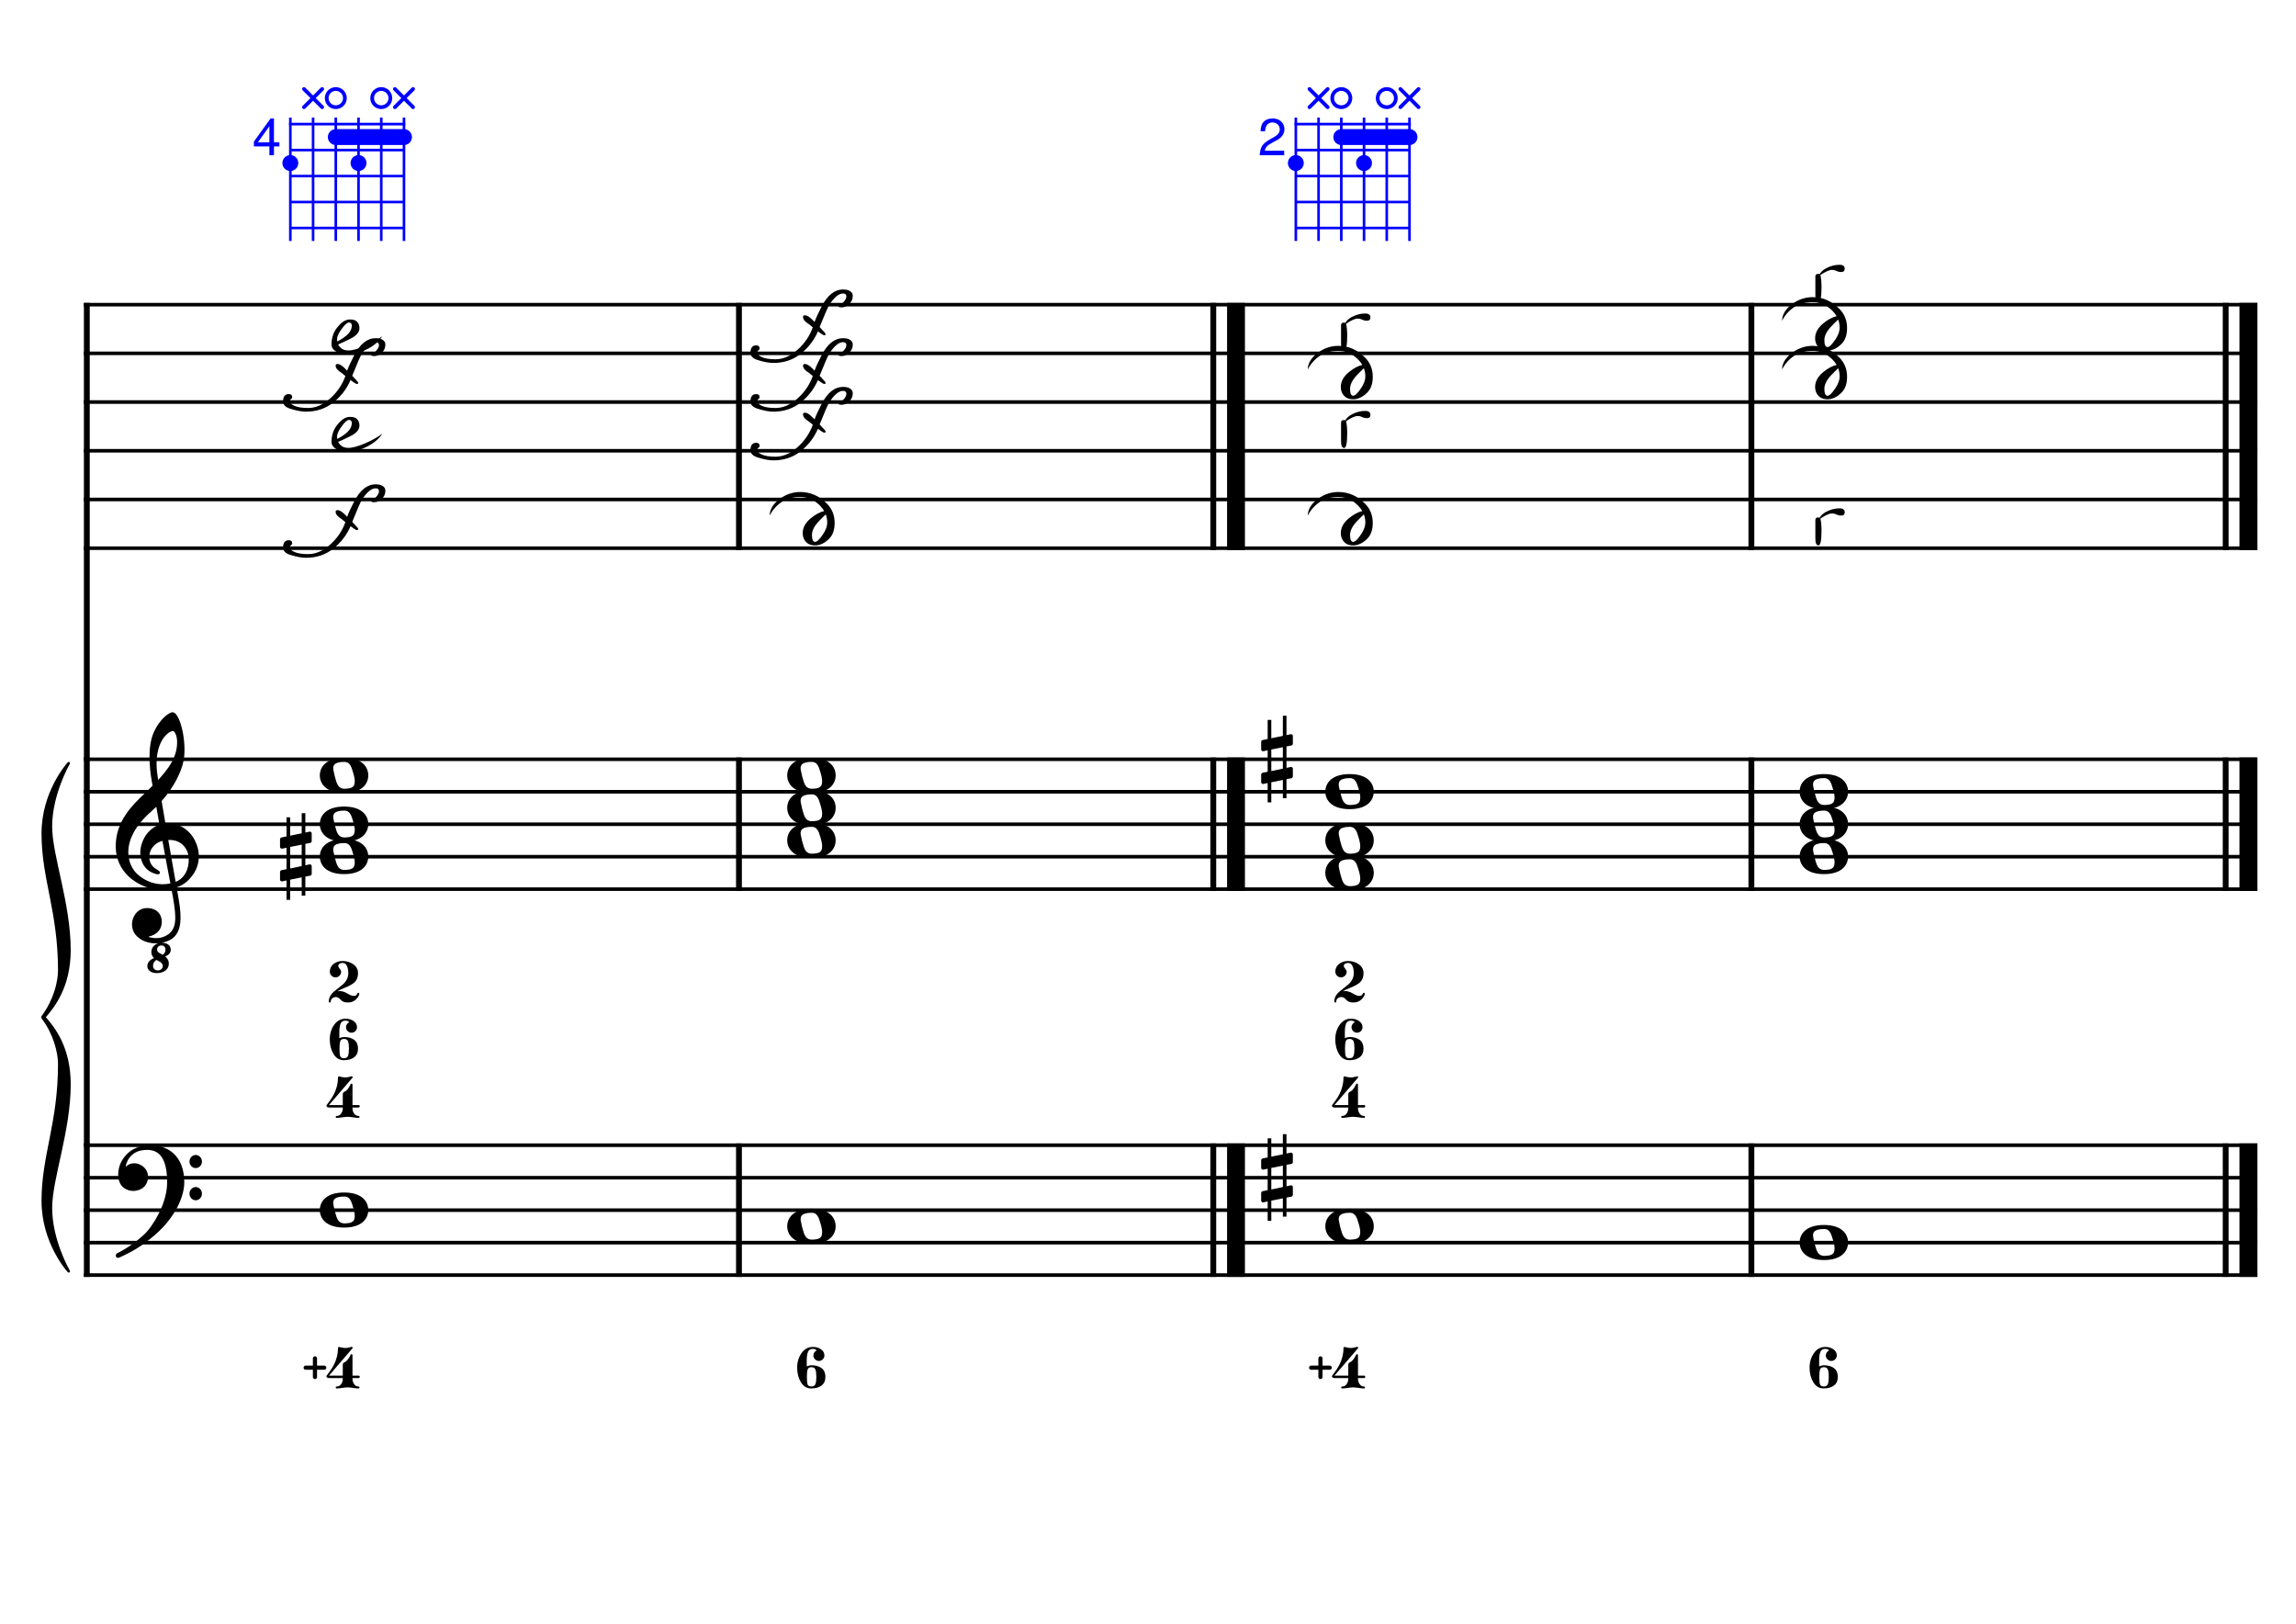 <?xml version="1.0" encoding="UTF-8" standalone="no"?>
<svg width="4209.44px" height="2976.38px" viewBox="0 0 4209.44 2976.38"
 xmlns="http://www.w3.org/2000/svg" xmlns:xlink="http://www.w3.org/1999/xlink" version="1.2" baseProfile="tiny">
<title>Accords (38)</title>
<desc>Generated by MuseScore 3.6.2</desc>
<polyline class="StaffLines" fill="none" stroke="#000000" stroke-width="6.55" stroke-linejoin="bevel" points="153.819,558.425 4138.58,558.425"/>
<polyline class="StaffLines" fill="none" stroke="#000000" stroke-width="6.55" stroke-linejoin="bevel" points="153.819,647.717 4138.58,647.717"/>
<polyline class="StaffLines" fill="none" stroke="#000000" stroke-width="6.55" stroke-linejoin="bevel" points="153.819,737.008 4138.58,737.008"/>
<polyline class="StaffLines" fill="none" stroke="#000000" stroke-width="6.55" stroke-linejoin="bevel" points="153.819,826.299 4138.58,826.299"/>
<polyline class="StaffLines" fill="none" stroke="#000000" stroke-width="6.55" stroke-linejoin="bevel" points="153.819,915.591 4138.58,915.591"/>
<polyline class="StaffLines" fill="none" stroke="#000000" stroke-width="6.55" stroke-linejoin="bevel" points="153.819,1004.88 4138.58,1004.88"/>
<polyline class="StaffLines" fill="none" stroke="#000000" stroke-width="6.55" stroke-linejoin="bevel" points="153.819,1391.81 4138.58,1391.81"/>
<polyline class="StaffLines" fill="none" stroke="#000000" stroke-width="6.55" stroke-linejoin="bevel" points="153.819,1451.34 4138.58,1451.34"/>
<polyline class="StaffLines" fill="none" stroke="#000000" stroke-width="6.55" stroke-linejoin="bevel" points="153.819,1510.87 4138.58,1510.87"/>
<polyline class="StaffLines" fill="none" stroke="#000000" stroke-width="6.55" stroke-linejoin="bevel" points="153.819,1570.39 4138.58,1570.39"/>
<polyline class="StaffLines" fill="none" stroke="#000000" stroke-width="6.55" stroke-linejoin="bevel" points="153.819,1629.92 4138.58,1629.92"/>
<polyline class="StaffLines" fill="none" stroke="#000000" stroke-width="6.55" stroke-linejoin="bevel" points="153.819,2099.26 4138.58,2099.26"/>
<polyline class="StaffLines" fill="none" stroke="#000000" stroke-width="6.55" stroke-linejoin="bevel" points="153.819,2158.79 4138.58,2158.79"/>
<polyline class="StaffLines" fill="none" stroke="#000000" stroke-width="6.55" stroke-linejoin="bevel" points="153.819,2218.32 4138.58,2218.32"/>
<polyline class="StaffLines" fill="none" stroke="#000000" stroke-width="6.55" stroke-linejoin="bevel" points="153.819,2277.85 4138.58,2277.85"/>
<polyline class="StaffLines" fill="none" stroke="#000000" stroke-width="6.55" stroke-linejoin="bevel" points="153.819,2337.37 4138.58,2337.37"/>
<polyline class="BarLine" fill="none" stroke="#000000" stroke-width="10.71" stroke-linejoin="bevel" points="159.176,2095.99 159.176,2340.65"/>
<polyline class="BarLine" fill="none" stroke="#000000" stroke-width="10.71" stroke-linejoin="bevel" points="1354.81,2095.99 1354.81,2340.65"/>
<polyline class="BarLine" fill="none" stroke="#000000" stroke-width="10.71" stroke-linejoin="bevel" points="2224.4,2095.99 2224.4,2340.65"/>
<polyline class="BarLine" fill="none" stroke="#000000" stroke-width="32.74" stroke-linejoin="bevel" points="2266.07,2095.99 2266.07,2340.65"/>
<polyline class="BarLine" fill="none" stroke="#000000" stroke-width="10.71" stroke-linejoin="bevel" points="3210.95,2095.99 3210.95,2340.65"/>
<polyline class="BarLine" fill="none" stroke="#000000" stroke-width="10.71" stroke-linejoin="bevel" points="4080.54,2095.99 4080.54,2340.65"/>
<polyline class="BarLine" fill="none" stroke="#000000" stroke-width="32.74" stroke-linejoin="bevel" points="4122.21,2095.99 4122.21,2340.65"/>
<polyline class="BarLine" fill="none" stroke="#000000" stroke-width="10.71" stroke-linejoin="bevel" points="159.176,1388.54 159.176,2099.26"/>
<polyline class="BarLine" fill="none" stroke="#000000" stroke-width="10.71" stroke-linejoin="bevel" points="1354.81,1388.54 1354.81,1633.2"/>
<polyline class="BarLine" fill="none" stroke="#000000" stroke-width="10.71" stroke-linejoin="bevel" points="2224.4,1388.54 2224.4,1633.2"/>
<polyline class="BarLine" fill="none" stroke="#000000" stroke-width="32.74" stroke-linejoin="bevel" points="2266.07,1388.54 2266.07,1633.2"/>
<polyline class="BarLine" fill="none" stroke="#000000" stroke-width="10.71" stroke-linejoin="bevel" points="3210.95,1388.54 3210.95,1633.2"/>
<polyline class="BarLine" fill="none" stroke="#000000" stroke-width="10.71" stroke-linejoin="bevel" points="4080.54,1388.54 4080.54,1633.2"/>
<polyline class="BarLine" fill="none" stroke="#000000" stroke-width="32.74" stroke-linejoin="bevel" points="4122.21,1388.54 4122.21,1633.2"/>
<polyline class="BarLine" fill="none" stroke="#000000" stroke-width="10.71" stroke-linejoin="bevel" points="159.176,555.151 159.176,1391.81"/>
<polyline class="BarLine" fill="none" stroke="#000000" stroke-width="10.71" stroke-linejoin="bevel" points="1354.81,555.151 1354.81,1008.16"/>
<polyline class="BarLine" fill="none" stroke="#000000" stroke-width="10.71" stroke-linejoin="bevel" points="2224.4,555.151 2224.4,1008.16"/>
<polyline class="BarLine" fill="none" stroke="#000000" stroke-width="32.74" stroke-linejoin="bevel" points="2266.07,555.151 2266.07,1008.16"/>
<polyline class="BarLine" fill="none" stroke="#000000" stroke-width="10.71" stroke-linejoin="bevel" points="3210.95,555.151 3210.95,1008.16"/>
<polyline class="BarLine" fill="none" stroke="#000000" stroke-width="10.71" stroke-linejoin="bevel" points="4080.54,555.151 4080.54,1008.16"/>
<polyline class="BarLine" fill="none" stroke="#000000" stroke-width="32.74" stroke-linejoin="bevel" points="4122.21,555.151 4122.21,1008.16"/>
<path class="Accidental" transform="matrix(2.381,0,0,2.381,513.384,1570.39)" d="M23.3,-10.6 C23.9,-10.7 24.4,-11.4 24.4,-12 L24.4,-17.9 C24.4,-18.7 23.8,-19.3 23,-19.3 L22.8,-19.3 L19.5,-18.6 L19.5,-33.5 L16.7,-33.5 L16.7,-18 L7.8,-16.2 L7.8,-30.3 L5,-30.3 L5,-15.6 L1.1,-14.8 C0.5,-14.7 0,-14 0,-13.4 L0,-13.2 L0,-7.4 L0,-7.6 C0,-6.8 0.6,-6.2 1.4,-6.2 L1.7,-6.2 L5,-6.9 L5,9.6 L1.1,10.4 C0.5,10.5 0,11.2 0,11.8 L0,17.6 C0,18.4 0.6,19 1.4,19 L1.7,19 L5,18.3 L5,33.2 L7.8,33.2 L7.8,17.7 L16.7,15.9 L16.7,30 L19.5,30 L19.5,15.3 L23.3,14.6 C23.9,14.5 24.4,13.8 24.4,13.2 L24.4,7.3 C24.4,6.5 23.8,5.9 23,5.9 L22.8,5.9 L19.5,6.6 L19.5,-9.9 L23.3,-10.6 M7.8,9.1 L7.8,-7.5 L16.7,-9.3 L16.7,7.2 L7.8,9.1 "/>
<path class="Note" transform="matrix(2.381,0,0,2.381,586.361,2218.32)" d="M18.7,-13.6 C4.9,-13.6 0,-6.6 0,-0.1 C0,6.4 4.9,13.4 18.7,13.4 C32.5,13.4 37.3,6.4 37.3,-0.1 C37.3,-6.6 32.5,-13.6 18.7,-13.6 M10.4,-4.5 C10.3,-4.9 10.3,-5.3 10.3,-5.7 C10.3,-6.5 10.5,-7.3 10.9,-8 C11.6,-9 12.8,-9.7 14.3,-10 C15.6,-10.3 16.3,-10.5 18.9,-10.5 L19,-10.5 C23,-10.5 24.3,-6.8 25.4,-3 L25.7,-2 C26.5,0.6 26.9,2.8 26.9,4.5 C26.9,5.7 26.7,6.8 26.3,7.6 C25.7,8.7 24.7,9.4 23,9.8 C22.1,10 20.6,10.1 20.6,10.1 C20.1,10.1 19.7,10.2 19.3,10.2 C16.1,10.2 14.1,9 12.7,4.7 C11.5,1 11.3,-0.1 10.4,-4.5"/>
<path class="Note" transform="matrix(2.381,0,0,2.381,1443.27,2248.08)" d="M18.7,-13.6 C4.9,-13.6 0,-6.6 0,-0.1 C0,6.4 4.9,13.4 18.7,13.4 C32.5,13.4 37.3,6.4 37.3,-0.1 C37.3,-6.6 32.5,-13.6 18.7,-13.6 M10.4,-4.5 C10.3,-4.9 10.3,-5.3 10.3,-5.7 C10.3,-6.5 10.5,-7.3 10.9,-8 C11.6,-9 12.8,-9.7 14.3,-10 C15.6,-10.3 16.3,-10.5 18.9,-10.5 L19,-10.5 C23,-10.5 24.3,-6.8 25.4,-3 L25.7,-2 C26.5,0.6 26.9,2.8 26.9,4.5 C26.9,5.7 26.7,6.8 26.3,7.6 C25.7,8.7 24.7,9.4 23,9.8 C22.1,10 20.6,10.1 20.6,10.1 C20.1,10.1 19.7,10.2 19.3,10.2 C16.1,10.2 14.1,9 12.7,4.7 C11.5,1 11.3,-0.1 10.4,-4.5"/>
<path class="Note" transform="matrix(2.381,0,0,2.381,2429.82,2248.08)" d="M18.7,-13.6 C4.9,-13.6 0,-6.6 0,-0.1 C0,6.4 4.9,13.4 18.7,13.4 C32.5,13.4 37.3,6.4 37.3,-0.1 C37.3,-6.6 32.5,-13.6 18.7,-13.6 M10.4,-4.5 C10.3,-4.9 10.3,-5.3 10.3,-5.7 C10.3,-6.5 10.5,-7.3 10.9,-8 C11.6,-9 12.8,-9.7 14.3,-10 C15.6,-10.3 16.3,-10.5 18.9,-10.5 L19,-10.5 C23,-10.5 24.3,-6.8 25.4,-3 L25.7,-2 C26.5,0.6 26.9,2.8 26.9,4.5 C26.9,5.7 26.7,6.8 26.3,7.6 C25.7,8.7 24.7,9.4 23,9.8 C22.1,10 20.6,10.1 20.6,10.1 C20.1,10.1 19.7,10.2 19.3,10.2 C16.1,10.2 14.1,9 12.7,4.7 C11.5,1 11.3,-0.1 10.4,-4.5"/>
<path class="Note" transform="matrix(2.381,0,0,2.381,3299.41,2277.85)" d="M18.7,-13.6 C4.9,-13.6 0,-6.6 0,-0.1 C0,6.4 4.9,13.4 18.7,13.4 C32.5,13.4 37.3,6.4 37.3,-0.1 C37.3,-6.6 32.5,-13.6 18.7,-13.6 M10.4,-4.5 C10.3,-4.9 10.3,-5.3 10.3,-5.7 C10.3,-6.5 10.5,-7.3 10.9,-8 C11.6,-9 12.8,-9.7 14.3,-10 C15.6,-10.3 16.3,-10.5 18.9,-10.5 L19,-10.5 C23,-10.5 24.3,-6.8 25.4,-3 L25.7,-2 C26.5,0.6 26.9,2.8 26.9,4.5 C26.9,5.7 26.7,6.8 26.3,7.6 C25.7,8.7 24.7,9.4 23,9.8 C22.1,10 20.6,10.1 20.6,10.1 C20.1,10.1 19.7,10.2 19.3,10.2 C16.1,10.2 14.1,9 12.7,4.7 C11.5,1 11.3,-0.1 10.4,-4.5"/>
<path class="Note" transform="matrix(2.381,0,0,2.381,586.361,1570.39)" d="M18.7,-13.6 C4.9,-13.6 0,-6.6 0,-0.1 C0,6.4 4.9,13.4 18.7,13.4 C32.5,13.4 37.3,6.4 37.3,-0.1 C37.3,-6.6 32.5,-13.6 18.7,-13.6 M10.4,-4.5 C10.3,-4.9 10.3,-5.3 10.3,-5.7 C10.3,-6.5 10.5,-7.3 10.9,-8 C11.6,-9 12.8,-9.7 14.3,-10 C15.6,-10.3 16.3,-10.5 18.9,-10.5 L19,-10.5 C23,-10.5 24.3,-6.8 25.4,-3 L25.7,-2 C26.5,0.6 26.9,2.8 26.9,4.5 C26.9,5.7 26.7,6.8 26.3,7.6 C25.7,8.7 24.7,9.4 23,9.8 C22.1,10 20.6,10.1 20.6,10.1 C20.1,10.1 19.7,10.2 19.3,10.2 C16.1,10.2 14.1,9 12.7,4.7 C11.5,1 11.3,-0.1 10.4,-4.5"/>
<path class="Note" transform="matrix(2.381,0,0,2.381,586.361,1510.87)" d="M18.7,-13.6 C4.9,-13.6 0,-6.6 0,-0.1 C0,6.4 4.9,13.4 18.7,13.4 C32.5,13.4 37.3,6.4 37.3,-0.1 C37.3,-6.6 32.5,-13.6 18.7,-13.6 M10.4,-4.5 C10.3,-4.9 10.3,-5.3 10.3,-5.7 C10.3,-6.5 10.5,-7.3 10.9,-8 C11.6,-9 12.8,-9.7 14.3,-10 C15.6,-10.3 16.3,-10.5 18.9,-10.5 L19,-10.5 C23,-10.5 24.3,-6.8 25.4,-3 L25.7,-2 C26.5,0.6 26.9,2.8 26.9,4.5 C26.9,5.7 26.7,6.8 26.3,7.6 C25.7,8.7 24.7,9.4 23,9.8 C22.1,10 20.6,10.1 20.6,10.1 C20.1,10.1 19.7,10.2 19.3,10.2 C16.1,10.2 14.1,9 12.7,4.7 C11.5,1 11.3,-0.1 10.4,-4.5"/>
<path class="Note" transform="matrix(2.381,0,0,2.381,586.361,1421.57)" d="M18.7,-13.6 C4.9,-13.6 0,-6.6 0,-0.1 C0,6.4 4.9,13.4 18.7,13.4 C32.5,13.4 37.3,6.4 37.3,-0.1 C37.3,-6.6 32.5,-13.6 18.7,-13.6 M10.4,-4.5 C10.3,-4.9 10.3,-5.3 10.3,-5.7 C10.3,-6.5 10.5,-7.3 10.9,-8 C11.6,-9 12.8,-9.7 14.3,-10 C15.6,-10.3 16.3,-10.5 18.9,-10.5 L19,-10.5 C23,-10.5 24.3,-6.8 25.4,-3 L25.7,-2 C26.5,0.6 26.9,2.8 26.9,4.5 C26.9,5.7 26.7,6.8 26.3,7.6 C25.7,8.7 24.7,9.4 23,9.8 C22.1,10 20.6,10.1 20.6,10.1 C20.1,10.1 19.7,10.2 19.3,10.2 C16.1,10.2 14.1,9 12.7,4.7 C11.5,1 11.3,-0.1 10.4,-4.5"/>
<path class="Note" transform="matrix(2.381,0,0,2.381,1443.27,1540.63)" d="M18.7,-13.6 C4.9,-13.6 0,-6.6 0,-0.1 C0,6.4 4.9,13.4 18.7,13.4 C32.5,13.4 37.3,6.4 37.3,-0.1 C37.3,-6.6 32.5,-13.6 18.7,-13.6 M10.4,-4.5 C10.3,-4.9 10.3,-5.3 10.3,-5.7 C10.3,-6.5 10.5,-7.3 10.9,-8 C11.6,-9 12.8,-9.7 14.3,-10 C15.6,-10.3 16.3,-10.5 18.9,-10.5 L19,-10.5 C23,-10.5 24.3,-6.8 25.4,-3 L25.7,-2 C26.5,0.6 26.9,2.8 26.9,4.5 C26.9,5.7 26.7,6.8 26.3,7.6 C25.7,8.7 24.7,9.4 23,9.8 C22.1,10 20.6,10.1 20.6,10.1 C20.1,10.1 19.7,10.2 19.3,10.2 C16.1,10.2 14.1,9 12.7,4.7 C11.5,1 11.3,-0.1 10.4,-4.5"/>
<path class="Note" transform="matrix(2.381,0,0,2.381,1443.27,1481.1)" d="M18.7,-13.6 C4.9,-13.6 0,-6.6 0,-0.1 C0,6.4 4.9,13.4 18.7,13.4 C32.5,13.4 37.3,6.4 37.3,-0.1 C37.3,-6.6 32.5,-13.6 18.7,-13.6 M10.4,-4.5 C10.3,-4.9 10.3,-5.3 10.3,-5.7 C10.3,-6.5 10.5,-7.3 10.9,-8 C11.6,-9 12.8,-9.7 14.3,-10 C15.6,-10.3 16.3,-10.5 18.9,-10.5 L19,-10.5 C23,-10.5 24.3,-6.8 25.4,-3 L25.7,-2 C26.5,0.6 26.9,2.8 26.9,4.5 C26.9,5.7 26.7,6.8 26.3,7.6 C25.7,8.7 24.7,9.4 23,9.8 C22.1,10 20.6,10.1 20.6,10.1 C20.1,10.1 19.7,10.2 19.3,10.2 C16.1,10.2 14.1,9 12.7,4.7 C11.5,1 11.3,-0.1 10.4,-4.5"/>
<path class="Note" transform="matrix(2.381,0,0,2.381,1443.27,1421.57)" d="M18.7,-13.6 C4.9,-13.6 0,-6.6 0,-0.1 C0,6.4 4.9,13.4 18.7,13.4 C32.5,13.4 37.3,6.4 37.3,-0.1 C37.3,-6.6 32.5,-13.6 18.7,-13.6 M10.4,-4.5 C10.3,-4.9 10.3,-5.3 10.3,-5.7 C10.3,-6.5 10.5,-7.3 10.9,-8 C11.6,-9 12.8,-9.7 14.3,-10 C15.6,-10.3 16.3,-10.5 18.9,-10.5 L19,-10.5 C23,-10.5 24.3,-6.8 25.4,-3 L25.7,-2 C26.5,0.6 26.9,2.8 26.9,4.5 C26.9,5.7 26.7,6.8 26.3,7.6 C25.7,8.7 24.7,9.4 23,9.8 C22.1,10 20.6,10.1 20.6,10.1 C20.1,10.1 19.7,10.2 19.3,10.2 C16.1,10.2 14.1,9 12.7,4.7 C11.5,1 11.3,-0.1 10.4,-4.5"/>
<path class="Note" transform="matrix(2.381,0,0,2.381,2429.82,1600.16)" d="M18.7,-13.6 C4.9,-13.6 0,-6.6 0,-0.1 C0,6.4 4.9,13.4 18.7,13.4 C32.5,13.4 37.3,6.4 37.3,-0.1 C37.3,-6.6 32.5,-13.6 18.7,-13.6 M10.4,-4.5 C10.3,-4.9 10.3,-5.3 10.3,-5.7 C10.3,-6.5 10.5,-7.3 10.9,-8 C11.6,-9 12.8,-9.7 14.3,-10 C15.6,-10.3 16.3,-10.5 18.9,-10.5 L19,-10.5 C23,-10.5 24.3,-6.8 25.4,-3 L25.7,-2 C26.5,0.6 26.9,2.8 26.9,4.5 C26.9,5.7 26.7,6.8 26.3,7.6 C25.7,8.7 24.7,9.4 23,9.8 C22.1,10 20.6,10.1 20.6,10.1 C20.1,10.1 19.7,10.2 19.3,10.2 C16.1,10.2 14.1,9 12.7,4.7 C11.5,1 11.3,-0.1 10.4,-4.5"/>
<path class="Note" transform="matrix(2.381,0,0,2.381,2429.82,1540.63)" d="M18.7,-13.6 C4.9,-13.6 0,-6.6 0,-0.1 C0,6.4 4.9,13.4 18.7,13.4 C32.5,13.4 37.3,6.4 37.3,-0.1 C37.3,-6.6 32.5,-13.6 18.7,-13.6 M10.4,-4.5 C10.3,-4.9 10.3,-5.3 10.3,-5.7 C10.3,-6.5 10.5,-7.3 10.9,-8 C11.6,-9 12.8,-9.7 14.3,-10 C15.6,-10.3 16.3,-10.5 18.9,-10.5 L19,-10.5 C23,-10.5 24.3,-6.8 25.4,-3 L25.7,-2 C26.5,0.6 26.9,2.8 26.9,4.5 C26.9,5.7 26.7,6.8 26.3,7.6 C25.7,8.7 24.7,9.4 23,9.8 C22.1,10 20.6,10.1 20.6,10.1 C20.1,10.1 19.7,10.2 19.3,10.2 C16.1,10.2 14.1,9 12.7,4.7 C11.5,1 11.3,-0.1 10.4,-4.5"/>
<path class="Note" transform="matrix(2.381,0,0,2.381,2429.82,1451.34)" d="M18.7,-13.6 C4.9,-13.6 0,-6.6 0,-0.1 C0,6.4 4.9,13.4 18.7,13.4 C32.5,13.4 37.3,6.4 37.3,-0.1 C37.3,-6.6 32.5,-13.6 18.7,-13.6 M10.4,-4.5 C10.3,-4.9 10.3,-5.3 10.3,-5.7 C10.3,-6.5 10.5,-7.3 10.9,-8 C11.6,-9 12.8,-9.7 14.3,-10 C15.6,-10.3 16.3,-10.5 18.9,-10.5 L19,-10.5 C23,-10.5 24.3,-6.8 25.4,-3 L25.7,-2 C26.5,0.6 26.9,2.8 26.9,4.5 C26.9,5.7 26.7,6.8 26.3,7.6 C25.7,8.7 24.7,9.4 23,9.8 C22.1,10 20.6,10.1 20.6,10.1 C20.1,10.1 19.7,10.2 19.3,10.2 C16.1,10.2 14.1,9 12.7,4.7 C11.5,1 11.3,-0.1 10.4,-4.5"/>
<path class="Note" transform="matrix(2.381,0,0,2.381,3299.41,1570.39)" d="M18.7,-13.6 C4.9,-13.6 0,-6.6 0,-0.1 C0,6.4 4.9,13.4 18.7,13.4 C32.5,13.4 37.3,6.4 37.3,-0.1 C37.3,-6.6 32.5,-13.6 18.7,-13.6 M10.4,-4.5 C10.3,-4.9 10.3,-5.3 10.3,-5.7 C10.3,-6.5 10.5,-7.3 10.9,-8 C11.6,-9 12.8,-9.7 14.3,-10 C15.6,-10.3 16.3,-10.5 18.9,-10.5 L19,-10.5 C23,-10.5 24.3,-6.8 25.4,-3 L25.7,-2 C26.5,0.6 26.9,2.8 26.9,4.5 C26.9,5.7 26.7,6.8 26.3,7.6 C25.7,8.7 24.7,9.4 23,9.8 C22.1,10 20.6,10.1 20.6,10.1 C20.1,10.1 19.7,10.2 19.3,10.2 C16.1,10.2 14.1,9 12.7,4.7 C11.5,1 11.3,-0.1 10.4,-4.5"/>
<path class="Note" transform="matrix(2.381,0,0,2.381,3299.41,1510.87)" d="M18.7,-13.6 C4.9,-13.6 0,-6.6 0,-0.1 C0,6.4 4.9,13.4 18.7,13.4 C32.5,13.4 37.3,6.4 37.3,-0.1 C37.3,-6.6 32.5,-13.6 18.7,-13.6 M10.4,-4.5 C10.3,-4.9 10.3,-5.3 10.3,-5.7 C10.3,-6.5 10.5,-7.3 10.9,-8 C11.6,-9 12.8,-9.7 14.3,-10 C15.6,-10.3 16.3,-10.5 18.9,-10.5 L19,-10.5 C23,-10.5 24.3,-6.8 25.4,-3 L25.7,-2 C26.5,0.6 26.9,2.8 26.9,4.5 C26.9,5.7 26.7,6.8 26.3,7.6 C25.7,8.7 24.7,9.4 23,9.8 C22.1,10 20.6,10.1 20.6,10.1 C20.1,10.1 19.7,10.2 19.3,10.2 C16.1,10.2 14.1,9 12.7,4.7 C11.5,1 11.3,-0.1 10.4,-4.5"/>
<path class="Note" transform="matrix(2.381,0,0,2.381,3299.41,1451.34)" d="M18.7,-13.6 C4.9,-13.6 0,-6.6 0,-0.1 C0,6.4 4.9,13.4 18.7,13.4 C32.5,13.4 37.3,6.4 37.3,-0.1 C37.3,-6.6 32.5,-13.6 18.7,-13.6 M10.4,-4.5 C10.3,-4.9 10.3,-5.3 10.3,-5.7 C10.3,-6.5 10.5,-7.3 10.9,-8 C11.6,-9 12.8,-9.7 14.3,-10 C15.6,-10.3 16.3,-10.5 18.9,-10.5 L19,-10.5 C23,-10.5 24.3,-6.8 25.4,-3 L25.7,-2 C26.5,0.6 26.9,2.8 26.9,4.5 C26.9,5.7 26.7,6.8 26.3,7.6 C25.7,8.7 24.7,9.4 23,9.8 C22.1,10 20.6,10.1 20.6,10.1 C20.1,10.1 19.7,10.2 19.3,10.2 C16.1,10.2 14.1,9 12.7,4.7 C11.5,1 11.3,-0.1 10.4,-4.5"/>
<path class="Note" d="M680.055,918.353 C684.394,915.409 687.531,912.968 689.468,911.031 C693.032,907.235 694.814,903.749 694.814,900.572 C694.814,896.931 692.8,895.11 688.771,895.11 C680.946,895.11 672.579,902.006 663.669,915.796 C660.958,919.98 654.992,933.615 645.773,956.702 C653.133,964.295 656.813,968.595 656.813,969.602 C656.813,970.996 655.922,971.693 654.14,971.693 C652.746,971.693 648.911,969.331 642.635,964.605 C635.818,980.487 625.475,994.045 611.607,1005.28 C597.429,1016.74 580.501,1022.48 560.823,1022.48 C553.308,1022.48 543.895,1020.73 532.583,1017.25 C523.519,1014.46 518.987,1010 518.987,1003.88 C518.987,994.819 522.473,990.287 529.446,990.287 C533.629,990.287 535.721,992.224 535.721,996.098 C535.721,997.337 534.753,998.654 532.816,1000.05 C531.809,1000.75 531.305,1002.1 531.305,1004.12 C531.305,1006.52 533.978,1009 539.324,1011.55 C545.134,1014.34 553.656,1015.74 564.89,1015.74 C579.378,1015.74 593.362,1009.46 606.842,996.911 C619.083,985.523 627.876,972.275 633.222,957.167 C631.13,955.463 628.884,953.603 626.482,951.589 C619.044,947.173 615.326,942.641 615.326,937.992 C615.326,936.055 616.604,935.087 619.161,935.087 C622.569,935.087 627.179,937.992 632.99,943.803 C634.229,945.042 635.391,946.205 636.476,947.289 C639.188,939.852 643.526,930.4 649.492,918.934 C660.261,898.171 673.354,887.789 688.771,887.789 C694.272,887.789 698.61,888.835 701.787,890.927 C704.963,893.019 706.551,895.885 706.551,899.526 C706.551,905.337 704.421,910.257 700.16,914.285 C695.744,918.469 691.134,920.561 686.331,920.561 C682.147,920.561 680.055,919.825 680.055,918.353"/>
<path class="Note" d="M700.973,616.271 C694.62,626.265 684.587,634.555 670.874,641.14 C658.944,646.874 647.787,649.74 637.406,649.74 C629.116,649.74 622.221,648.074 616.72,644.743 C610.755,641.102 607.772,636.763 607.772,631.727 C607.772,620.339 610.755,610.538 616.72,602.326 C624.855,591.17 633.067,585.592 641.357,585.592 C647.245,585.592 651.429,586.754 653.908,589.078 C657.317,592.099 659.021,596.244 659.021,601.513 C659.021,608.95 653.482,615.419 642.403,620.92 C631.634,626.265 624.158,629.752 619.974,631.379 C620.904,633.316 622.105,635.059 623.577,636.608 C627.218,640.482 632.176,642.419 638.452,642.419 C646.354,642.419 656.968,639.513 670.293,633.703 C683.077,628.047 693.303,622.237 700.973,616.271 M618.347,626.033 C624.158,623.089 629.465,619.641 634.268,615.69 C641.396,609.88 644.959,603.604 644.959,596.864 C644.959,593.068 643.216,591.17 639.73,591.17 C636.786,591.17 632.757,594.54 627.644,601.28 C621.214,609.647 617.999,616.465 617.999,621.733 C617.999,623.205 618.115,624.638 618.347,626.033"/>
<path class="Note" d="M700.973,794.854 C694.62,804.848 684.587,813.138 670.874,819.723 C658.944,825.456 647.787,828.323 637.406,828.323 C629.116,828.323 622.221,826.657 616.72,823.326 C610.755,819.684 607.772,815.346 607.772,810.31 C607.772,798.921 610.755,789.121 616.72,780.909 C624.855,769.752 633.067,764.174 641.357,764.174 C647.245,764.174 651.429,765.336 653.908,767.661 C657.317,770.682 659.021,774.827 659.021,780.095 C659.021,787.533 653.482,794.002 642.403,799.502 C631.634,804.848 624.158,808.334 619.974,809.961 C620.904,811.898 622.105,813.641 623.577,815.191 C627.218,819.065 632.176,821.001 638.452,821.001 C646.354,821.001 656.968,818.096 670.293,812.286 C683.077,806.63 693.303,800.819 700.973,794.854 M618.347,804.616 C624.158,801.672 629.465,798.224 634.268,794.273 C641.396,788.462 644.959,782.187 644.959,775.447 C644.959,771.651 643.216,769.752 639.73,769.752 C636.786,769.752 632.757,773.123 627.644,779.863 C621.214,788.23 617.999,795.048 617.999,800.316 C617.999,801.788 618.115,803.221 618.347,804.616"/>
<path class="Note" d="M680.055,650.479 C684.394,647.535 687.531,645.094 689.468,643.157 C693.032,639.361 694.814,635.875 694.814,632.698 C694.814,629.057 692.8,627.236 688.771,627.236 C680.946,627.236 672.579,634.132 663.669,647.922 C660.958,652.106 654.992,665.741 645.773,688.828 C653.133,696.421 656.813,700.721 656.813,701.728 C656.813,703.122 655.922,703.819 654.14,703.819 C652.746,703.819 648.911,701.457 642.635,696.731 C635.818,712.613 625.475,726.171 611.607,737.404 C597.429,748.871 580.501,754.604 560.823,754.604 C553.308,754.604 543.895,752.86 532.583,749.374 C523.519,746.585 518.987,742.13 518.987,736.01 C518.987,726.945 522.473,722.413 529.446,722.413 C533.629,722.413 535.721,724.35 535.721,728.224 C535.721,729.463 534.753,730.78 532.816,732.175 C531.809,732.872 531.305,734.228 531.305,736.242 C531.305,738.644 533.978,741.123 539.324,743.68 C545.134,746.469 553.656,747.863 564.89,747.863 C579.378,747.863 593.362,741.588 606.842,729.037 C619.083,717.649 627.876,704.401 633.222,689.293 C631.13,687.589 628.884,685.729 626.482,683.715 C619.044,679.299 615.326,674.767 615.326,670.118 C615.326,668.181 616.604,667.213 619.161,667.213 C622.569,667.213 627.179,670.118 632.99,675.929 C634.229,677.168 635.391,678.331 636.476,679.415 C639.188,671.978 643.526,662.526 649.492,651.06 C660.261,630.297 673.354,619.915 688.771,619.915 C694.272,619.915 698.61,620.961 701.787,623.053 C704.963,625.145 706.551,628.011 706.551,631.652 C706.551,637.463 704.421,642.383 700.16,646.411 C695.744,650.595 691.134,652.687 686.331,652.687 C682.147,652.687 680.055,651.951 680.055,650.479"/>
<path class="Note" d="M1411,945.081 C1411.31,933.383 1417.78,923.001 1430.41,913.937 C1441.64,905.879 1453.92,901.851 1467.25,901.851 C1485.92,901.851 1502.38,909.172 1516.64,923.815 C1525.7,933.189 1530.23,944.81 1530.23,958.678 C1530.23,971.151 1526.9,980.719 1520.24,987.382 C1512.11,995.594 1503.51,999.7 1494.44,999.7 C1488.24,999.7 1483.44,998.306 1480.03,995.517 C1474.45,990.946 1471.66,984.825 1471.66,977.155 C1471.66,967.239 1476.62,958.174 1486.54,949.962 C1494.67,943.222 1502.85,938.806 1511.06,936.714 C1508.89,932.995 1506.14,929.509 1502.81,926.255 C1492.43,916.106 1480.65,911.031 1467.48,911.031 C1453.77,911.031 1442.42,914.014 1433.43,919.98 C1424.13,926.1 1416.66,934.467 1411,945.081 M1513.96,942.873 C1509.7,946.824 1505.44,951.047 1501.18,955.54 C1492.81,964.372 1488.63,972.739 1488.63,980.642 C1488.63,989.086 1490.57,993.309 1494.44,993.309 C1497.93,993.309 1502.81,988.544 1509.08,979.015 C1514.12,971.422 1516.64,964.45 1516.64,958.097 C1516.64,952.674 1515.75,947.599 1513.96,942.873"/>
<path class="Note" d="M1536.97,561.187 C1541.3,558.243 1544.44,555.803 1546.38,553.866 C1549.94,550.07 1551.72,546.583 1551.72,543.407 C1551.72,539.766 1549.71,537.945 1545.68,537.945 C1537.86,537.945 1529.49,544.84 1520.58,558.631 C1517.87,562.814 1511.9,576.45 1502.68,599.537 C1510.04,607.129 1513.72,611.429 1513.72,612.436 C1513.72,613.831 1512.83,614.528 1511.05,614.528 C1509.66,614.528 1505.82,612.165 1499.55,607.439 C1492.73,623.321 1482.38,636.879 1468.52,648.113 C1454.34,659.579 1437.41,665.312 1417.73,665.312 C1410.22,665.312 1400.8,663.569 1389.49,660.083 C1380.43,657.294 1375.9,652.839 1375.9,646.719 C1375.9,637.654 1379.38,633.122 1386.36,633.122 C1390.54,633.122 1392.63,635.059 1392.63,638.932 C1392.63,640.172 1391.66,641.489 1389.73,642.884 C1388.72,643.581 1388.22,644.937 1388.22,646.951 C1388.22,649.353 1390.89,651.832 1396.23,654.388 C1402.04,657.178 1410.57,658.572 1421.8,658.572 C1436.29,658.572 1450.27,652.297 1463.75,639.746 C1475.99,628.357 1484.79,615.109 1490.13,600.002 C1488.04,598.297 1485.79,596.438 1483.39,594.424 C1475.95,590.008 1472.24,585.475 1472.24,580.827 C1472.24,578.89 1473.51,577.922 1476.07,577.922 C1479.48,577.922 1484.09,580.827 1489.9,586.638 C1491.14,587.877 1492.3,589.039 1493.39,590.124 C1496.1,582.686 1500.44,573.235 1506.4,561.768 C1517.17,541.005 1530.26,530.624 1545.68,530.624 C1551.18,530.624 1555.52,531.67 1558.7,533.762 C1561.87,535.853 1563.46,538.72 1563.46,542.361 C1563.46,548.172 1561.33,553.091 1557.07,557.12 C1552.65,561.304 1548.04,563.395 1543.24,563.395 C1539.06,563.395 1536.97,562.659 1536.97,561.187"/>
<path class="Note" d="M1536.97,739.77 C1541.3,736.826 1544.44,734.386 1546.38,732.449 C1549.94,728.652 1551.72,725.166 1551.72,721.99 C1551.72,718.348 1549.71,716.528 1545.68,716.528 C1537.86,716.528 1529.49,723.423 1520.58,737.213 C1517.87,741.397 1511.9,755.032 1502.68,778.12 C1510.04,785.712 1513.72,790.012 1513.72,791.019 C1513.72,792.414 1512.83,793.111 1511.05,793.111 C1509.66,793.111 1505.82,790.748 1499.55,786.022 C1492.73,801.904 1482.38,815.462 1468.52,826.696 C1454.34,838.162 1437.41,843.895 1417.73,843.895 C1410.22,843.895 1400.8,842.152 1389.49,838.666 C1380.43,835.876 1375.9,831.422 1375.9,825.301 C1375.9,816.237 1379.38,811.705 1386.36,811.705 C1390.54,811.705 1392.63,813.641 1392.63,817.515 C1392.63,818.755 1391.66,820.072 1389.73,821.466 C1388.72,822.164 1388.22,823.519 1388.22,825.534 C1388.22,827.935 1390.89,830.415 1396.23,832.971 C1402.04,835.76 1410.57,837.155 1421.8,837.155 C1436.29,837.155 1450.27,830.879 1463.75,818.329 C1475.99,806.94 1484.79,793.692 1490.13,778.584 C1488.04,776.88 1485.79,775.021 1483.39,773.006 C1475.95,768.59 1472.24,764.058 1472.24,759.41 C1472.24,757.473 1473.51,756.504 1476.07,756.504 C1479.48,756.504 1484.09,759.41 1489.9,765.22 C1491.14,766.46 1492.3,767.622 1493.39,768.707 C1496.1,761.269 1500.44,751.817 1506.4,740.351 C1517.17,719.588 1530.26,709.207 1545.68,709.207 C1551.18,709.207 1555.52,710.252 1558.7,712.344 C1561.87,714.436 1563.46,717.303 1563.46,720.944 C1563.46,726.754 1561.33,731.674 1557.07,735.703 C1552.65,739.886 1548.04,741.978 1543.24,741.978 C1539.06,741.978 1536.97,741.242 1536.97,739.77"/>
<path class="Note" d="M1536.97,650.479 C1541.3,647.535 1544.44,645.094 1546.38,643.157 C1549.94,639.361 1551.72,635.875 1551.72,632.698 C1551.72,629.057 1549.71,627.236 1545.68,627.236 C1537.86,627.236 1529.49,634.132 1520.58,647.922 C1517.87,652.106 1511.9,665.741 1502.68,688.828 C1510.04,696.421 1513.72,700.721 1513.72,701.728 C1513.72,703.122 1512.83,703.819 1511.05,703.819 C1509.66,703.819 1505.82,701.457 1499.55,696.731 C1492.73,712.613 1482.38,726.171 1468.52,737.404 C1454.34,748.871 1437.41,754.604 1417.73,754.604 C1410.22,754.604 1400.8,752.86 1389.49,749.374 C1380.43,746.585 1375.9,742.13 1375.9,736.01 C1375.9,726.945 1379.38,722.413 1386.36,722.413 C1390.54,722.413 1392.63,724.35 1392.63,728.224 C1392.63,729.463 1391.66,730.78 1389.73,732.175 C1388.72,732.872 1388.22,734.228 1388.22,736.242 C1388.22,738.644 1390.89,741.123 1396.23,743.68 C1402.04,746.469 1410.57,747.863 1421.8,747.863 C1436.29,747.863 1450.27,741.588 1463.75,729.037 C1475.99,717.649 1484.79,704.401 1490.13,689.293 C1488.04,687.589 1485.79,685.729 1483.39,683.715 C1475.95,679.299 1472.24,674.767 1472.24,670.118 C1472.24,668.181 1473.51,667.213 1476.07,667.213 C1479.48,667.213 1484.09,670.118 1489.9,675.929 C1491.14,677.168 1492.3,678.331 1493.39,679.415 C1496.1,671.978 1500.44,662.526 1506.4,651.06 C1517.17,630.297 1530.26,619.915 1545.68,619.915 C1551.18,619.915 1555.52,620.961 1558.7,623.053 C1561.87,625.145 1563.46,628.011 1563.46,631.652 C1563.46,637.463 1561.33,642.383 1557.07,646.411 C1552.65,650.595 1548.04,652.687 1543.24,652.687 C1539.06,652.687 1536.97,651.951 1536.97,650.479"/>
<path class="Note" d="M2397.55,945.081 C2397.86,933.383 2404.33,923.001 2416.96,913.937 C2428.19,905.879 2440.47,901.851 2453.8,901.851 C2472.47,901.851 2488.93,909.172 2503.19,923.815 C2512.25,933.189 2516.79,944.81 2516.79,958.678 C2516.79,971.151 2513.45,980.719 2506.79,987.382 C2498.66,995.594 2490.06,999.7 2480.99,999.7 C2474.8,999.7 2469.99,998.306 2466.58,995.517 C2461,990.946 2458.22,984.825 2458.22,977.155 C2458.22,967.239 2463.17,958.174 2473.09,949.962 C2481.23,943.222 2489.4,938.806 2497.61,936.714 C2495.44,932.995 2492.69,929.509 2489.36,926.255 C2478.98,916.106 2467.2,911.031 2454.03,911.031 C2440.32,911.031 2428.97,914.014 2419.98,919.98 C2410.69,926.1 2403.21,934.467 2397.55,945.081 M2500.52,942.873 C2496.26,946.824 2491.99,951.047 2487.73,955.54 C2479.37,964.372 2475.18,972.739 2475.18,980.642 C2475.18,989.086 2477.12,993.309 2480.99,993.309 C2484.48,993.309 2489.36,988.544 2495.64,979.015 C2500.67,971.422 2503.19,964.45 2503.19,958.097 C2503.19,952.674 2502.3,947.599 2500.52,942.873"/>
<path class="Note" d="M2464.37,642.535 C2460.57,642.535 2458.67,638.468 2458.67,630.333 L2458.67,596.283 C2458.67,593.029 2460.26,591.402 2463.44,591.402 C2464.83,591.402 2465.88,591.518 2466.57,591.751 C2469.05,587.412 2473.12,583.771 2478.78,580.827 C2486.68,576.721 2494.7,574.668 2502.83,574.668 C2509.26,574.668 2512.48,577.069 2512.48,581.873 C2512.48,585.902 2510.31,587.916 2505.97,587.916 C2502.87,587.916 2499.93,587.219 2497.14,585.824 C2494.66,584.584 2492.02,583.965 2489.24,583.965 C2484.43,583.965 2477.34,587.102 2467.97,593.378 C2469.29,599.653 2469.94,606.974 2469.94,615.342 C2469.94,633.471 2468.08,642.535 2464.37,642.535"/>
<path class="Note" d="M2464.37,821.118 C2460.57,821.118 2458.67,817.05 2458.67,808.916 L2458.67,774.866 C2458.67,771.612 2460.26,769.985 2463.44,769.985 C2464.83,769.985 2465.88,770.101 2466.57,770.333 C2469.05,765.995 2473.12,762.354 2478.78,759.41 C2486.68,755.304 2494.7,753.25 2502.83,753.25 C2509.26,753.25 2512.48,755.652 2512.48,760.456 C2512.48,764.484 2510.31,766.499 2505.97,766.499 C2502.87,766.499 2499.93,765.801 2497.14,764.407 C2494.66,763.167 2492.02,762.547 2489.24,762.547 C2484.43,762.547 2477.34,765.685 2467.97,771.96 C2469.29,778.236 2469.94,785.557 2469.94,793.924 C2469.94,812.053 2468.08,821.118 2464.37,821.118"/>
<path class="Note" d="M2397.55,677.207 C2397.86,665.509 2404.33,655.127 2416.96,646.063 C2428.19,638.005 2440.47,633.977 2453.8,633.977 C2472.47,633.977 2488.93,641.298 2503.19,655.941 C2512.25,665.315 2516.79,676.936 2516.79,690.804 C2516.79,703.277 2513.45,712.845 2506.79,719.508 C2498.66,727.72 2490.06,731.826 2480.99,731.826 C2474.8,731.826 2469.99,730.432 2466.58,727.643 C2461,723.072 2458.22,716.951 2458.22,709.281 C2458.22,699.365 2463.17,690.3 2473.09,682.088 C2481.23,675.348 2489.4,670.932 2497.61,668.84 C2495.44,665.121 2492.69,661.635 2489.36,658.381 C2478.98,648.232 2467.2,643.157 2454.03,643.157 C2440.32,643.157 2428.97,646.14 2419.98,652.106 C2410.69,658.226 2403.21,666.593 2397.55,677.207 M2500.52,674.999 C2496.26,678.95 2491.99,683.173 2487.73,687.666 C2479.37,696.498 2475.18,704.865 2475.18,712.768 C2475.18,721.212 2477.12,725.435 2480.99,725.435 C2484.48,725.435 2489.36,720.67 2495.64,711.141 C2500.67,703.548 2503.19,696.576 2503.19,690.223 C2503.19,684.8 2502.3,679.725 2500.52,674.999"/>
<path class="Note" d="M3333.96,999.7 C3330.16,999.7 3328.26,995.633 3328.26,987.498 L3328.26,953.448 C3328.26,950.194 3329.85,948.568 3333.03,948.568 C3334.42,948.568 3335.47,948.684 3336.16,948.916 C3338.64,944.578 3342.71,940.936 3348.37,937.992 C3356.27,933.886 3364.29,931.833 3372.42,931.833 C3378.85,931.833 3382.07,934.235 3382.07,939.038 C3382.07,943.067 3379.9,945.081 3375.56,945.081 C3372.46,945.081 3369.52,944.384 3366.73,942.989 C3364.25,941.75 3361.61,941.13 3358.82,941.13 C3354.02,941.13 3346.93,944.268 3337.56,950.543 C3338.88,956.818 3339.53,964.14 3339.53,972.507 C3339.53,990.636 3337.67,999.7 3333.96,999.7"/>
<path class="Note" d="M3267.14,587.916 C3267.45,576.217 3273.92,565.836 3286.55,556.771 C3297.78,548.714 3310.06,544.685 3323.39,544.685 C3342.06,544.685 3358.52,552.007 3372.78,566.649 C3381.84,576.024 3386.38,587.645 3386.38,601.513 C3386.38,613.986 3383.04,623.554 3376.38,630.217 C3368.25,638.429 3359.65,642.535 3350.58,642.535 C3344.38,642.535 3339.58,641.14 3336.17,638.351 C3330.59,633.78 3327.81,627.66 3327.81,619.99 C3327.81,610.073 3332.76,601.009 3342.68,592.797 C3350.82,586.056 3358.99,581.64 3367.2,579.549 C3365.03,575.83 3362.28,572.344 3358.95,569.09 C3348.57,558.941 3336.79,553.866 3323.62,553.866 C3309.91,553.866 3298.56,556.849 3289.57,562.814 C3280.28,568.935 3272.8,577.302 3267.14,587.916 M3370.11,585.708 C3365.85,589.659 3361.58,593.881 3357.32,598.375 C3348.96,607.207 3344.77,615.574 3344.77,623.476 C3344.77,631.921 3346.71,636.143 3350.58,636.143 C3354.07,636.143 3358.95,631.379 3365.23,621.849 C3370.26,614.257 3372.78,607.284 3372.78,600.931 C3372.78,595.508 3371.89,590.434 3370.11,585.708"/>
<path class="Note" d="M3333.96,553.244 C3330.16,553.244 3328.26,549.176 3328.26,541.041 L3328.26,506.992 C3328.26,503.738 3329.85,502.111 3333.03,502.111 C3334.42,502.111 3335.47,502.227 3336.16,502.459 C3338.64,498.121 3342.71,494.48 3348.37,491.536 C3356.27,487.43 3364.29,485.376 3372.42,485.376 C3378.85,485.376 3382.07,487.778 3382.07,492.582 C3382.07,496.61 3379.9,498.624 3375.56,498.624 C3372.46,498.624 3369.52,497.927 3366.73,496.533 C3364.25,495.293 3361.61,494.673 3358.82,494.673 C3354.02,494.673 3346.93,497.811 3337.56,504.086 C3338.88,510.362 3339.53,517.683 3339.53,526.05 C3339.53,544.179 3337.67,553.244 3333.96,553.244"/>
<path class="Note" d="M3267.14,677.207 C3267.45,665.509 3273.92,655.127 3286.55,646.063 C3297.78,638.005 3310.06,633.977 3323.39,633.977 C3342.06,633.977 3358.52,641.298 3372.78,655.941 C3381.84,665.315 3386.38,676.936 3386.38,690.804 C3386.38,703.277 3383.04,712.845 3376.38,719.508 C3368.25,727.72 3359.65,731.826 3350.58,731.826 C3344.38,731.826 3339.58,730.432 3336.17,727.643 C3330.59,723.072 3327.81,716.951 3327.81,709.281 C3327.81,699.365 3332.76,690.3 3342.68,682.088 C3350.82,675.348 3358.99,670.932 3367.2,668.84 C3365.03,665.121 3362.28,661.635 3358.95,658.381 C3348.57,648.232 3336.79,643.157 3323.62,643.157 C3309.91,643.157 3298.56,646.14 3289.57,652.106 C3280.28,658.226 3272.8,666.593 3267.14,677.207 M3370.11,674.999 C3365.85,678.95 3361.58,683.173 3357.32,687.666 C3348.96,696.498 3344.77,704.865 3344.77,712.768 C3344.77,721.212 3346.71,725.435 3350.58,725.435 C3354.07,725.435 3358.95,720.67 3365.23,711.141 C3370.26,703.548 3372.78,696.576 3372.78,690.223 C3372.78,684.8 3371.89,679.725 3370.11,674.999"/>
<path class="Clef" transform="matrix(2.381,0,0,2.381,212.156,2158.79)" d="M25.4,-25.1 C17.8,-25.1 11.7,-20.7 11.6,-20.7 C5.8,-16.4 3.5,-11.3 2.6,-7.8 C2.1,-6 1.9,-4.2 1.9,-2.5 C1.9,-0.1 2.3,2.1 3.2,4 C4.4,6.7 6.7,8.6 9.7,9.6 C10.9,10 12.2,10.2 13.5,10.2 C15.7,10.2 18,9.6 19.9,8.5 C23,6.8 24.9,3.2 24.9,-0.7 C24.9,-4.2 23.1,-7.4 20.1,-9.3 C18,-10.7 16,-11.1 14.3,-11.1 C13.1,-11.1 12,-10.9 11.1,-10.6 C10.1,-10.2 8.4,-9.2 7.6,-8.5 C7.9,-10.4 9.1,-13.3 10.2,-14.9 C11.3,-16.5 13.5,-18.5 15.2,-19.4 C17.7,-20.8 20.9,-21.4 24.4,-21.4 C34.6,-21.4 39.6,-13.2 39.6,3.6 C39.6,12.9 36.1,21.8 33.1,27.7 C29.8,34.3 25.4,40.6 21.5,44.1 C11.1,53.6 1.3,58.1 1.2,58.1 C1.2,58.1 -0.3,59 0.1,60.5 C0.4,61.5 1.3,61.7 1.9,61.7 C2,61.7 2.3,61.6 2.4,61.6 C2.5,61.6 13.9,56.9 23,49.8 C28.1,46.1 32.7,42.1 36.7,37.8 C40.3,33.9 43.4,29.7 45.9,25.5 C50.3,18 52.8,10.2 52.8,3.5 C52.8,-4.8 50.6,-11.7 46.5,-16.6 C41.8,-22.2 34.7,-25.1 25.4,-25.1 M56.8,-12.4 C56.8,-9.6 59,-7.4 61.6,-7.4 C64.2,-7.4 66.4,-9.6 66.4,-12.4 C66.4,-15.2 64.2,-17.5 61.6,-17.5 C59,-17.5 56.8,-15.2 56.8,-12.4 M56.8,12.3 C56.8,15.1 59,17.4 61.6,17.4 C64.2,17.4 66.4,15.1 66.4,12.3 C66.4,9.5 64.2,7.2 61.6,7.2 C59,7.2 56.8,9.5 56.8,12.3"/>
<path class="Clef" transform="matrix(2.381,0,0,2.381,212.156,1570.39)" d="M63.37,-5.89 C62.14,-11.32 59.5,-15.14 58.72,-16.18 C55.53,-20.45 51.52,-23.3 46.83,-24.65 C43.72,-25.54 40.72,-25.65 38.3,-25.47 C37.26,-31.48 36.26,-37.36 35.35,-42.81 C40.79,-48.97 44.42,-54.77 46.69,-59.07 C50.16,-65.65 51.31,-70.23 51.36,-70.43 C53.08,-75.64 53.44,-83.34 52.34,-91.55 C51.33,-99.1 49.24,-105.81 46.89,-109.06 C45.86,-110.49 44.81,-111.22 43.77,-111.22 C42.55,-111.22 40.04,-109.98 37.15,-107.21 C34.85,-105.01 31.58,-101.12 29.02,-95.11 C26.02,-88.05 25.81,-78.56 26.16,-71.84 C26.54,-64.57 27.65,-58.88 27.66,-58.83 C27.68,-58.74 27.94,-57.24 28.39,-54.67 C28.16,-54.44 27.92,-54.22 27.67,-53.98 C26.63,-52.98 25.44,-51.84 24.06,-50.46 C23.2,-49.6 22.25,-48.69 21.25,-47.72 C12.79,-39.57 0,-27.25 0,-8.1 C0,-3.4 0.9,1.02 2.68,5.03 C4.27,8.63 6.57,11.91 9.5,14.78 C17.23,22.33 27.82,25.54 34.88,25.38 C37.83,25.31 40.46,25.07 42.85,24.62 C44.68,34.22 45.82,41.25 45.86,46.59 C45.9,53.1 44.25,57.07 40.35,59.84 C37.92,61.57 35.11,62.52 32.01,62.67 C29.42,62.79 27.16,62.32 25.73,61.91 L25.72,61.91 C25.72,61.91 25.43,61.83 25.42,61.63 C25.41,61.45 25.76,61.4 25.77,61.4 L25.79,61.4 C27.71,60.96 31.28,59.73 33.64,56.43 C35.44,53.91 36.31,49.29 34.47,45.35 C33.36,42.96 30.85,40.01 25.23,39.56 C22.74,39.36 20.47,39.87 18.47,41.07 C16.66,42.15 15.16,43.79 14.11,45.79 C11.65,50.49 12.11,56.22 15.24,60.06 C18.2,63.68 22.82,65.99 28.25,66.57 C29.1,66.66 29.95,66.7 30.8,66.7 C31.51,66.7 32.22,66.67 32.92,66.61 C31.72,66.94 30.64,67.49 29.77,68.25 C28.28,69.54 27.44,71.38 27.44,73.41 C27.44,75.28 28.06,76.65 29.55,78.04 C28.41,78.5 27.55,78.98 26.79,79.56 C25.25,80.73 24.34,82.46 24.34,84.19 C24.34,87.45 27.3,89.63 31.72,89.63 C37.13,89.63 40.91,86.63 40.91,82.35 C40.91,80.12 39.91,78.18 38.08,76.83 C41.01,75.62 42.37,73.94 42.37,71.56 C42.39,70.05 41.69,68.61 40.49,67.69 C39.28,66.74 37.62,66.24 35.69,66.24 L35.51,66.24 C38.28,65.7 40.92,64.7 43.21,63.28 C46.87,60.71 48.99,56.73 49.67,51.1 C50.23,46.46 49.84,40.55 48.44,32.48 C48.08,30.39 47.54,27.36 46.88,23.6 C52.63,21.68 56.79,18.11 60.56,12.26 C63.85,6.52 64.8,0.42 63.37,-5.89 M32.39,87.54 C30.19,87.54 28.73,86.12 28.73,84.01 C28.73,82.11 29.65,80.5 31.32,79.47 C31.68,79.66 31.77,79.71 32.11,79.88 C33.3,80.48 33.3,80.48 33.55,80.63 L33.56,80.64 C35.47,81.73 36.25,82.76 36.25,84.18 C36.24,86.09 34.59,87.54 32.39,87.54 M38.31,71.63 C38.31,73.27 37.73,74.34 36.18,75.53 C34.74,74.78 34.35,74.56 33.98,74.34 L33.88,74.28 C32.33,73.34 31.85,72.66 31.85,71.4 C31.85,69.6 33.23,68.34 35.19,68.34 C37.17,68.35 38.31,69.55 38.31,71.63 M33.15,-83.81 C34.93,-89.55 37.67,-92.8 39.66,-94.53 C41.41,-96.05 43.06,-96.76 43.98,-96.76 C44.12,-96.76 44.24,-96.74 44.34,-96.71 C44.8,-96.57 45.33,-96 45.8,-95.13 C48.11,-90.84 47.37,-84.13 46.03,-79.69 C44.4,-74.29 41.48,-68.68 32.69,-59.06 C32.52,-60.17 32.36,-61.22 32.21,-62.2 C30.95,-70.49 31.27,-77.76 33.15,-83.81 M29.15,20.31 C24.51,19.09 20.08,16.59 16.32,13.09 C15.01,11.86 13.14,9.69 11.67,6.3 C10.31,3.14 9.65,-0.29 9.7,-3.88 C9.77,-8.57 11.08,-13.39 13.59,-18.18 C16.51,-23.76 21.07,-29.29 27.13,-34.62 C28.58,-35.9 29.95,-37.18 31.24,-38.46 C32,-34.2 32.83,-29.51 33.71,-24.63 C29.86,-23.36 25.11,-20.21 22,-14.56 C18.47,-7.99 18.61,-2.47 19.34,1.01 C20.28,5.47 22.81,9.23 26.27,11.32 C27.2,11.88 31.33,14.01 33.17,13.43 C33.54,13.31 33.81,13.09 33.95,12.76 C34.46,11.59 33.44,10.95 31.88,9.99 C31.28,9.62 30.61,9.2 29.88,8.67 C26.56,6.18 25.11,1.73 26.18,-2.65 C26.76,-5.05 28.04,-7.21 29.88,-8.91 C31.55,-10.46 33.59,-11.56 35.97,-12.2 C38.01,-0.96 40.07,10.19 41.71,18.55 C41.84,19.24 41.98,19.91 42.11,20.58 C37.71,21.51 33.37,21.42 29.15,20.31 M54.9,10.1 C53.73,13.28 51.27,17.35 46.14,19.41 C46.07,18.99 45.99,18.56 45.91,18.13 C44.36,9.37 42.43,-1.61 40.47,-12.87 C50.82,-13.35 55.09,-5.91 55.98,-1.08 C56.45,1.45 56.45,5.89 54.9,10.1"/>
<path class="KeySig" transform="matrix(2.381,0,0,2.381,2312.2,2158.79)" d="M23.3,-10.6 C23.9,-10.7 24.4,-11.4 24.4,-12 L24.4,-17.9 C24.4,-18.7 23.8,-19.3 23,-19.3 L22.8,-19.3 L19.5,-18.6 L19.5,-33.5 L16.7,-33.5 L16.7,-18 L7.8,-16.2 L7.8,-30.3 L5,-30.3 L5,-15.6 L1.1,-14.8 C0.5,-14.7 0,-14 0,-13.4 L0,-13.2 L0,-7.4 L0,-7.6 C0,-6.8 0.6,-6.2 1.4,-6.2 L1.7,-6.2 L5,-6.9 L5,9.6 L1.1,10.4 C0.5,10.5 0,11.2 0,11.8 L0,17.6 C0,18.4 0.6,19 1.4,19 L1.7,19 L5,18.3 L5,33.2 L7.8,33.2 L7.8,17.7 L16.7,15.9 L16.7,30 L19.5,30 L19.5,15.3 L23.3,14.6 C23.9,14.5 24.4,13.8 24.4,13.2 L24.4,7.3 C24.4,6.5 23.8,5.9 23,5.9 L22.8,5.9 L19.5,6.6 L19.5,-9.9 L23.3,-10.6 M7.8,9.1 L7.8,-7.5 L16.7,-9.3 L16.7,7.2 L7.8,9.1 "/>
<path class="KeySig" transform="matrix(2.381,0,0,2.381,2312.2,1391.81)" d="M23.3,-10.6 C23.9,-10.7 24.4,-11.4 24.4,-12 L24.4,-17.9 C24.4,-18.7 23.8,-19.3 23,-19.3 L22.8,-19.3 L19.5,-18.6 L19.5,-33.5 L16.7,-33.5 L16.7,-18 L7.8,-16.2 L7.8,-30.3 L5,-30.3 L5,-15.6 L1.1,-14.8 C0.5,-14.7 0,-14 0,-13.4 L0,-13.2 L0,-7.4 L0,-7.6 C0,-6.8 0.6,-6.2 1.4,-6.2 L1.7,-6.2 L5,-6.9 L5,9.6 L1.1,10.4 C0.5,10.5 0,11.2 0,11.8 L0,17.6 C0,18.4 0.6,19 1.4,19 L1.7,19 L5,18.3 L5,33.2 L7.8,33.2 L7.8,17.7 L16.7,15.9 L16.7,30 L19.5,30 L19.5,15.3 L23.3,14.6 C23.9,14.5 24.4,13.8 24.4,13.2 L24.4,7.3 C24.4,6.5 23.8,5.9 23,5.9 L22.8,5.9 L19.5,6.6 L19.5,-9.9 L23.3,-10.6 M7.8,9.1 L7.8,-7.5 L16.7,-9.3 L16.7,7.2 L7.8,9.1 "/>
<path class="FiguredBass" d="M580.126,2526.83 C579.446,2527.58 578.549,2527.95 577.436,2527.95 C576.322,2527.95 575.41,2527.56 574.699,2526.79 C573.988,2526.01 573.632,2525.13 573.632,2524.14 L573.632,2510.88 L560.365,2510.88 C559.252,2510.88 558.34,2510.49 557.628,2509.72 C556.917,2508.94 556.562,2508.06 556.562,2507.07 C556.562,2506.08 556.917,2505.2 557.628,2504.43 C558.34,2503.66 559.252,2503.27 560.365,2503.27 L573.632,2503.27 L573.632,2490 C573.632,2489.01 573.988,2488.13 574.699,2487.36 C575.41,2486.58 576.322,2486.2 577.436,2486.2 C578.549,2486.2 579.461,2486.58 580.172,2487.36 C580.884,2488.13 581.239,2489.01 581.239,2490 L581.239,2503.27 L594.506,2503.27 C595.619,2503.27 596.531,2503.66 597.243,2504.43 C597.954,2505.2 598.31,2506.08 598.31,2507.07 C598.31,2508.06 597.954,2508.94 597.243,2509.72 C596.531,2510.49 595.619,2510.88 594.506,2510.88 L581.239,2510.88 L581.239,2524.14 C581.239,2525.13 580.868,2526.03 580.126,2526.83 M632.9,2470.98 C635.251,2470.98 637.725,2470.64 640.322,2469.96 L644.497,2468.85 C645.301,2468.85 645.935,2469.16 646.399,2469.78 C646.863,2470.4 646.816,2470.95 646.26,2471.45 L603.12,2521.64 L628.447,2521.64 L628.447,2501.78 C628.447,2500.36 628.834,2499.26 629.607,2498.49 C630.38,2497.72 631.37,2497.1 632.576,2496.64 C633.782,2496.17 635.359,2494.8 637.307,2492.51 C639.255,2490.22 641.126,2487.13 642.92,2483.23 C643.229,2482.61 643.693,2482.3 644.312,2482.3 C645.61,2482.3 646.26,2483.01 646.26,2484.44 L646.26,2521.64 L657.207,2521.64 C658.753,2521.64 659.526,2522.35 659.526,2523.77 C659.526,2525.32 658.753,2526.09 657.207,2526.09 L646.26,2526.09 L646.26,2527.3 C646.26,2531.13 647.28,2534.47 649.321,2537.32 C651.362,2540.16 653.991,2541.58 657.207,2541.58 C658.444,2541.58 659.063,2542.14 659.063,2543.25 C659.063,2544.49 658.444,2545.11 657.207,2545.11 C654.981,2545.11 651.672,2544.78 647.28,2544.14 C642.889,2543.49 639.565,2543.16 637.307,2543.16 C635.05,2543.16 631.725,2543.49 627.334,2544.14 C622.943,2544.78 619.634,2545.11 617.407,2545.11 C616.17,2545.11 615.552,2544.49 615.552,2543.25 C615.552,2542.14 616.17,2541.58 617.407,2541.58 C620.623,2541.58 623.267,2540.16 625.339,2537.32 C627.411,2534.47 628.447,2531.13 628.447,2527.3 L628.447,2526.09 L603.12,2526.09 C601.512,2526.09 600.322,2525.7 599.548,2524.93 C598.775,2524.16 598.389,2523.37 598.389,2522.57 C598.389,2522.26 599.115,2521.19 600.569,2519.36 C602.022,2517.54 603.801,2515.11 605.903,2512.08 C608.006,2509.05 610.094,2505.6 612.166,2501.74 C614.238,2497.87 616,2493.23 617.454,2487.82 C618.907,2482.41 619.634,2476.95 619.634,2471.45 C619.634,2469.84 620.314,2469.04 621.675,2469.04 C621.86,2469.04 622.51,2469.19 623.623,2469.5 C624.736,2469.81 626.159,2470.13 627.891,2470.47 C629.622,2470.81 631.292,2470.98 632.9,2470.98"/>
<path class="FiguredBass" d="M1490.46,2472.56 C1485.88,2472.56 1482.84,2474.4 1481.32,2478.08 C1479.81,2481.76 1479.05,2486.97 1479.05,2493.71 L1479.05,2504.66 C1482.27,2503.36 1485.05,2502.68 1487.4,2502.62 C1495.44,2502.62 1501.76,2504.4 1506.37,2507.95 C1510.98,2511.51 1513.28,2516.8 1513.28,2523.82 C1513.28,2530.84 1510.95,2536.14 1506.28,2539.73 C1501.61,2543.32 1495.32,2545.11 1487.4,2545.11 C1479.3,2545.11 1472.96,2541.35 1468.38,2533.84 C1463.8,2526.32 1461.51,2517.4 1461.51,2507.07 C1461.51,2496.81 1464.17,2487.9 1469.49,2480.35 C1474.81,2472.81 1481.8,2469.04 1490.46,2469.04 C1496.15,2469.04 1501.07,2470.47 1505.21,2473.35 C1509.35,2476.23 1511.43,2480.01 1511.43,2484.71 C1511.43,2487.44 1510.44,2489.79 1508.46,2491.76 C1506.48,2493.74 1504.11,2494.73 1501.36,2494.73 C1498.61,2494.73 1496.24,2493.74 1494.26,2491.76 C1492.28,2489.79 1491.3,2487.44 1491.3,2484.71 C1491.3,2482.05 1492.28,2479.7 1494.26,2477.66 C1494.94,2476.86 1495.9,2476.18 1497.14,2475.62 C1496.83,2474.82 1496.21,2474.2 1495.28,2473.77 C1493.92,2472.96 1492.32,2472.56 1490.46,2472.56 M1495.01,2510.5 C1493.89,2507.6 1491.45,2506.14 1487.68,2506.14 C1483.9,2506.14 1481.57,2507.6 1480.67,2510.5 C1479.78,2513.41 1479.33,2517.83 1479.33,2523.77 C1479.33,2530.76 1479.78,2535.46 1480.67,2537.87 C1481.57,2540.29 1483.9,2541.49 1487.68,2541.49 C1491.45,2541.49 1493.89,2540.04 1495.01,2537.13 C1496.12,2534.22 1496.68,2529.79 1496.68,2523.82 C1496.68,2517.85 1496.12,2513.41 1495.01,2510.5"/>
<path class="FiguredBass" d="M2423.59,2526.83 C2422.91,2527.58 2422.01,2527.95 2420.9,2527.95 C2419.78,2527.95 2418.87,2527.56 2418.16,2526.79 C2417.45,2526.01 2417.09,2525.13 2417.09,2524.14 L2417.09,2510.88 L2403.83,2510.88 C2402.71,2510.88 2401.8,2510.49 2401.09,2509.72 C2400.38,2508.94 2400.02,2508.06 2400.02,2507.07 C2400.02,2506.08 2400.38,2505.2 2401.09,2504.43 C2401.8,2503.66 2402.71,2503.27 2403.83,2503.27 L2417.09,2503.27 L2417.09,2490 C2417.09,2489.01 2417.45,2488.13 2418.16,2487.36 C2418.87,2486.58 2419.78,2486.2 2420.9,2486.2 C2422.01,2486.2 2422.92,2486.58 2423.63,2487.36 C2424.35,2488.13 2424.7,2489.01 2424.7,2490 L2424.7,2503.27 L2437.97,2503.27 C2439.08,2503.27 2439.99,2503.66 2440.7,2504.43 C2441.42,2505.2 2441.77,2506.08 2441.77,2507.07 C2441.77,2508.06 2441.42,2508.94 2440.7,2509.72 C2439.99,2510.49 2439.08,2510.88 2437.97,2510.88 L2424.7,2510.88 L2424.7,2524.14 C2424.7,2525.13 2424.33,2526.03 2423.59,2526.83 M2476.36,2470.98 C2478.71,2470.98 2481.19,2470.64 2483.78,2469.96 L2487.96,2468.85 C2488.76,2468.85 2489.4,2469.16 2489.86,2469.78 C2490.32,2470.4 2490.28,2470.95 2489.72,2471.45 L2446.58,2521.64 L2471.91,2521.64 L2471.91,2501.78 C2471.91,2500.36 2472.3,2499.26 2473.07,2498.49 C2473.84,2497.72 2474.83,2497.1 2476.04,2496.64 C2477.24,2496.17 2478.82,2494.8 2480.77,2492.51 C2482.72,2490.22 2484.59,2487.13 2486.38,2483.23 C2486.69,2482.61 2487.16,2482.3 2487.77,2482.3 C2489.07,2482.3 2489.72,2483.01 2489.72,2484.44 L2489.72,2521.64 L2500.67,2521.64 C2502.22,2521.64 2502.99,2522.35 2502.99,2523.77 C2502.99,2525.32 2502.22,2526.09 2500.67,2526.09 L2489.72,2526.09 L2489.72,2527.3 C2489.72,2531.13 2490.74,2534.47 2492.78,2537.32 C2494.82,2540.16 2497.45,2541.58 2500.67,2541.58 C2501.91,2541.58 2502.52,2542.14 2502.52,2543.25 C2502.52,2544.49 2501.91,2545.11 2500.67,2545.11 C2498.44,2545.11 2495.13,2544.78 2490.74,2544.14 C2486.35,2543.49 2483.03,2543.16 2480.77,2543.16 C2478.51,2543.16 2475.19,2543.49 2470.8,2544.14 C2466.4,2544.78 2463.1,2545.11 2460.87,2545.11 C2459.63,2545.11 2459.01,2544.49 2459.01,2543.25 C2459.01,2542.14 2459.63,2541.58 2460.87,2541.58 C2464.09,2541.58 2466.73,2540.16 2468.8,2537.32 C2470.87,2534.47 2471.91,2531.13 2471.91,2527.3 L2471.91,2526.09 L2446.58,2526.09 C2444.97,2526.09 2443.78,2525.7 2443.01,2524.93 C2442.24,2524.16 2441.85,2523.37 2441.85,2522.57 C2441.85,2522.26 2442.58,2521.19 2444.03,2519.36 C2445.48,2517.54 2447.26,2515.11 2449.37,2512.08 C2451.47,2509.05 2453.56,2505.6 2455.63,2501.74 C2457.7,2497.87 2459.46,2493.23 2460.92,2487.82 C2462.37,2482.41 2463.1,2476.95 2463.1,2471.45 C2463.1,2469.84 2463.78,2469.04 2465.14,2469.04 C2465.32,2469.04 2465.97,2469.19 2467.09,2469.5 C2468.2,2469.81 2469.62,2470.13 2471.35,2470.47 C2473.08,2470.81 2474.75,2470.98 2476.36,2470.98"/>
<path class="FiguredBass" d="M3346.6,2472.56 C3342.02,2472.56 3338.98,2474.4 3337.46,2478.08 C3335.95,2481.76 3335.19,2486.97 3335.19,2493.71 L3335.19,2504.66 C3338.41,2503.36 3341.19,2502.68 3343.54,2502.62 C3351.58,2502.62 3357.9,2504.4 3362.51,2507.95 C3367.12,2511.51 3369.42,2516.8 3369.42,2523.82 C3369.42,2530.84 3367.09,2536.14 3362.42,2539.73 C3357.75,2543.32 3351.46,2545.11 3343.54,2545.11 C3335.44,2545.11 3329.1,2541.35 3324.52,2533.84 C3319.94,2526.32 3317.66,2517.4 3317.66,2507.07 C3317.66,2496.81 3320.32,2487.9 3325.63,2480.35 C3330.95,2472.81 3337.94,2469.04 3346.6,2469.04 C3352.29,2469.04 3357.21,2470.47 3361.35,2473.35 C3365.5,2476.23 3367.57,2480.01 3367.57,2484.71 C3367.57,2487.44 3366.58,2489.79 3364.6,2491.76 C3362.62,2493.74 3360.25,2494.73 3357.5,2494.73 C3354.75,2494.73 3352.38,2493.74 3350.41,2491.76 C3348.43,2489.79 3347.44,2487.44 3347.44,2484.71 C3347.44,2482.05 3348.43,2479.7 3350.41,2477.66 C3351.09,2476.86 3352.04,2476.18 3353.28,2475.62 C3352.97,2474.82 3352.35,2474.2 3351.43,2473.77 C3350.07,2472.96 3348.46,2472.56 3346.6,2472.56 M3351.15,2510.5 C3350.03,2507.6 3347.59,2506.14 3343.82,2506.14 C3340.05,2506.14 3337.71,2507.6 3336.81,2510.5 C3335.92,2513.41 3335.47,2517.83 3335.47,2523.77 C3335.47,2530.76 3335.92,2535.46 3336.81,2537.87 C3337.71,2540.29 3340.05,2541.49 3343.82,2541.49 C3347.59,2541.49 3350.03,2540.04 3351.15,2537.13 C3352.26,2534.22 3352.82,2529.79 3352.82,2523.82 C3352.82,2517.85 3352.26,2513.41 3351.15,2510.5"/>
<path class="FiguredBass" d="M637.725,1837.66 C631.725,1837.66 627.365,1835.99 624.644,1832.65 C623.654,1831.41 622.386,1830.27 620.84,1829.21 C619.294,1828.16 617.593,1827.64 615.737,1827.64 C613.325,1827.64 611.161,1828.39 609.243,1829.91 C607.326,1831.42 606.367,1833.45 606.367,1835.99 C606.367,1837.1 605.811,1837.66 604.697,1837.66 C603.46,1837.66 602.842,1837.1 602.842,1835.99 C602.842,1832.21 603.723,1828.77 605.486,1825.64 C607.249,1822.52 609.46,1819.89 612.119,1817.76 C614.779,1815.62 617.655,1813.33 620.747,1810.89 C623.84,1808.45 626.7,1806.08 629.329,1803.79 C631.957,1801.51 634.153,1798.61 635.916,1795.12 C637.678,1791.63 638.56,1787.81 638.56,1783.66 C638.56,1778.47 637.709,1774.08 636.008,1770.49 C634.308,1766.9 631.633,1765.11 627.983,1765.11 C625.881,1765.11 624.056,1765.62 622.51,1766.64 C620.964,1767.66 620.191,1769 620.191,1770.67 C620.191,1771.97 621.072,1773.67 622.835,1775.78 C624.597,1777.88 625.479,1779.64 625.479,1781.06 C625.479,1784.03 624.474,1786.52 622.463,1788.53 C620.453,1790.54 618.026,1791.55 615.181,1791.55 C612.212,1791.55 609.723,1790.51 607.712,1788.44 C605.702,1786.37 604.697,1783.91 604.697,1781.06 C604.697,1775.37 606.97,1770.7 611.516,1767.06 C616.062,1763.41 621.551,1761.58 627.983,1761.58 C635.591,1761.58 642.224,1763.64 647.883,1767.75 C653.543,1771.86 656.372,1777.17 656.372,1783.66 C656.372,1788.05 655.584,1791.86 654.006,1795.07 C652.429,1798.29 650.172,1800.89 647.234,1802.87 C644.296,1804.85 641.358,1806.53 638.42,1807.92 C635.483,1809.31 632.035,1810.81 628.076,1812.42 C624.118,1814.03 620.933,1815.61 618.521,1817.15 C619.819,1816.84 621.149,1816.69 622.51,1816.69 C627.087,1816.69 631.849,1818.17 636.797,1821.14 C641.745,1824.11 645.641,1825.6 648.486,1825.6 C650.094,1825.6 651.409,1825.3 652.429,1824.71 C653.45,1824.13 654.115,1823.48 654.424,1822.77 C654.733,1822.05 655.089,1821.39 655.491,1820.77 C655.893,1820.15 656.341,1819.84 656.836,1819.84 C658.073,1819.84 658.691,1820.46 658.691,1821.7 C658.691,1824.36 656.774,1827.68 652.94,1831.67 C649.105,1835.66 644.033,1837.66 637.725,1837.66"/>
<path class="FiguredBass" d="M633.55,1870.86 C628.973,1870.86 625.927,1872.7 624.412,1876.38 C622.896,1880.06 622.139,1885.27 622.139,1892.01 L622.139,1902.96 C625.355,1901.66 628.138,1900.98 630.488,1900.92 C638.529,1900.92 644.853,1902.69 649.461,1906.25 C654.068,1909.81 656.372,1915.09 656.372,1922.11 C656.372,1929.13 654.037,1934.44 649.368,1938.03 C644.698,1941.61 638.405,1943.41 630.488,1943.41 C622.386,1943.41 616.047,1939.65 611.47,1932.13 C606.893,1924.62 604.605,1915.7 604.605,1905.37 C604.605,1895.1 607.264,1886.2 612.583,1878.65 C617.902,1871.1 624.891,1867.33 633.55,1867.33 C639.24,1867.33 644.157,1868.77 648.301,1871.65 C652.445,1874.52 654.517,1878.31 654.517,1883.01 C654.517,1885.73 653.527,1888.08 651.548,1890.06 C649.569,1892.04 647.203,1893.03 644.451,1893.03 C641.698,1893.03 639.333,1892.04 637.354,1890.06 C635.374,1888.08 634.385,1885.73 634.385,1883.01 C634.385,1880.35 635.374,1878 637.354,1875.96 C638.034,1875.16 638.993,1874.48 640.23,1873.92 C639.92,1873.11 639.302,1872.5 638.374,1872.06 C637.013,1871.26 635.405,1870.86 633.55,1870.86 M638.096,1908.8 C636.982,1905.89 634.539,1904.44 630.767,1904.44 C626.994,1904.44 624.659,1905.89 623.762,1908.8 C622.865,1911.71 622.417,1916.13 622.417,1922.07 C622.417,1929.06 622.865,1933.76 623.762,1936.17 C624.659,1938.58 626.994,1939.79 630.767,1939.79 C634.539,1939.79 636.982,1938.33 638.096,1935.43 C639.209,1932.52 639.766,1928.08 639.766,1922.11 C639.766,1916.15 639.209,1911.71 638.096,1908.8"/>
<path class="FiguredBass" d="M632.9,1975.03 C635.251,1975.03 637.725,1974.69 640.322,1974.01 L644.497,1972.9 C645.301,1972.9 645.935,1973.21 646.399,1973.82 C646.863,1974.44 646.816,1975 646.26,1975.49 L603.12,2025.68 L628.447,2025.68 L628.447,2005.83 C628.447,2004.41 628.834,2003.31 629.607,2002.54 C630.38,2001.76 631.37,2001.15 632.576,2000.68 C633.782,2000.22 635.359,1998.84 637.307,1996.55 C639.255,1994.27 641.126,1991.17 642.92,1987.28 C643.229,1986.66 643.693,1986.35 644.312,1986.35 C645.61,1986.35 646.26,1987.06 646.26,1988.48 L646.26,2025.68 L657.207,2025.68 C658.753,2025.68 659.526,2026.4 659.526,2027.82 C659.526,2029.36 658.753,2030.14 657.207,2030.14 L646.26,2030.14 L646.26,2031.34 C646.26,2035.18 647.28,2038.52 649.321,2041.36 C651.362,2044.21 653.991,2045.63 657.207,2045.63 C658.444,2045.63 659.063,2046.19 659.063,2047.3 C659.063,2048.54 658.444,2049.16 657.207,2049.16 C654.981,2049.16 651.672,2048.83 647.28,2048.18 C642.889,2047.53 639.565,2047.21 637.307,2047.21 C635.05,2047.21 631.725,2047.53 627.334,2048.18 C622.943,2048.83 619.634,2049.16 617.407,2049.16 C616.17,2049.16 615.552,2048.54 615.552,2047.3 C615.552,2046.19 616.17,2045.63 617.407,2045.63 C620.623,2045.63 623.267,2044.21 625.339,2041.36 C627.411,2038.52 628.447,2035.18 628.447,2031.34 L628.447,2030.14 L603.12,2030.14 C601.512,2030.14 600.322,2029.75 599.548,2028.98 C598.775,2028.2 598.389,2027.42 598.389,2026.61 C598.389,2026.3 599.115,2025.24 600.569,2023.41 C602.022,2021.59 603.801,2019.16 605.903,2016.13 C608.006,2013.1 610.094,2009.65 612.166,2005.78 C614.238,2001.92 616,1997.28 617.454,1991.87 C618.907,1986.46 619.634,1981 619.634,1975.49 C619.634,1973.89 620.314,1973.08 621.675,1973.08 C621.86,1973.08 622.51,1973.24 623.623,1973.55 C624.736,1973.86 626.159,1974.18 627.891,1974.52 C629.622,1974.86 631.292,1975.03 632.9,1975.03"/>
<path class="FiguredBass" d="M2481.19,1837.66 C2475.19,1837.66 2470.83,1835.99 2468.11,1832.65 C2467.12,1831.41 2465.85,1830.27 2464.3,1829.21 C2462.76,1828.16 2461.05,1827.64 2459.2,1827.64 C2456.79,1827.64 2454.62,1828.39 2452.71,1829.91 C2450.79,1831.42 2449.83,1833.45 2449.83,1835.99 C2449.83,1837.1 2449.27,1837.66 2448.16,1837.66 C2446.92,1837.66 2446.3,1837.1 2446.3,1835.99 C2446.3,1832.21 2447.19,1828.77 2448.95,1825.64 C2450.71,1822.52 2452.92,1819.89 2455.58,1817.76 C2458.24,1815.62 2461.12,1813.33 2464.21,1810.89 C2467.3,1808.45 2470.16,1806.08 2472.79,1803.79 C2475.42,1801.51 2477.62,1798.61 2479.38,1795.12 C2481.14,1791.63 2482.02,1787.81 2482.02,1783.66 C2482.02,1778.47 2481.17,1774.08 2479.47,1770.49 C2477.77,1766.9 2475.09,1765.11 2471.45,1765.11 C2469.34,1765.11 2467.52,1765.62 2465.97,1766.64 C2464.43,1767.66 2463.65,1769 2463.65,1770.67 C2463.65,1771.97 2464.53,1773.67 2466.3,1775.78 C2468.06,1777.88 2468.94,1779.64 2468.94,1781.06 C2468.94,1784.03 2467.94,1786.52 2465.93,1788.53 C2463.92,1790.54 2461.49,1791.55 2458.64,1791.55 C2455.67,1791.55 2453.18,1790.51 2451.17,1788.44 C2449.16,1786.37 2448.16,1783.91 2448.16,1781.06 C2448.16,1775.37 2450.43,1770.7 2454.98,1767.06 C2459.52,1763.41 2465.01,1761.58 2471.45,1761.58 C2479.05,1761.58 2485.69,1763.64 2491.35,1767.75 C2497,1771.86 2499.83,1777.17 2499.83,1783.66 C2499.83,1788.05 2499.05,1791.86 2497.47,1795.07 C2495.89,1798.29 2493.63,1800.89 2490.7,1802.87 C2487.76,1804.85 2484.82,1806.53 2481.88,1807.92 C2478.94,1809.31 2475.5,1810.81 2471.54,1812.42 C2467.58,1814.03 2464.39,1815.61 2461.98,1817.15 C2463.28,1816.84 2464.61,1816.69 2465.97,1816.69 C2470.55,1816.69 2475.31,1818.17 2480.26,1821.14 C2485.21,1824.11 2489.1,1825.6 2491.95,1825.6 C2493.56,1825.6 2494.87,1825.3 2495.89,1824.71 C2496.91,1824.13 2497.58,1823.48 2497.89,1822.77 C2498.2,1822.05 2498.55,1821.39 2498.95,1820.77 C2499.35,1820.15 2499.8,1819.84 2500.3,1819.84 C2501.54,1819.84 2502.15,1820.46 2502.15,1821.7 C2502.15,1824.36 2500.24,1827.68 2496.4,1831.67 C2492.57,1835.66 2487.5,1837.66 2481.19,1837.66"/>
<path class="FiguredBass" d="M2477.01,1870.86 C2472.44,1870.86 2469.39,1872.7 2467.87,1876.38 C2466.36,1880.06 2465.6,1885.27 2465.6,1892.01 L2465.6,1902.96 C2468.82,1901.66 2471.6,1900.98 2473.95,1900.92 C2481.99,1900.92 2488.31,1902.69 2492.92,1906.25 C2497.53,1909.81 2499.83,1915.09 2499.83,1922.11 C2499.83,1929.13 2497.5,1934.44 2492.83,1938.03 C2488.16,1941.61 2481.87,1943.41 2473.95,1943.41 C2465.85,1943.41 2459.51,1939.65 2454.93,1932.13 C2450.36,1924.62 2448.07,1915.7 2448.07,1905.37 C2448.07,1895.1 2450.73,1886.2 2456.05,1878.65 C2461.36,1871.1 2468.35,1867.33 2477.01,1867.33 C2482.7,1867.33 2487.62,1868.77 2491.76,1871.65 C2495.91,1874.52 2497.98,1878.31 2497.98,1883.01 C2497.98,1885.73 2496.99,1888.08 2495.01,1890.06 C2493.03,1892.04 2490.67,1893.03 2487.91,1893.03 C2485.16,1893.03 2482.79,1892.04 2480.82,1890.06 C2478.84,1888.08 2477.85,1885.73 2477.85,1883.01 C2477.85,1880.35 2478.84,1878 2480.82,1875.96 C2481.5,1875.16 2482.45,1874.48 2483.69,1873.92 C2483.38,1873.11 2482.76,1872.5 2481.84,1872.06 C2480.48,1871.26 2478.87,1870.86 2477.01,1870.86 M2481.56,1908.8 C2480.44,1905.89 2478,1904.44 2474.23,1904.44 C2470.46,1904.44 2468.12,1905.89 2467.22,1908.8 C2466.33,1911.71 2465.88,1916.13 2465.88,1922.07 C2465.88,1929.06 2466.33,1933.76 2467.22,1936.17 C2468.12,1938.58 2470.46,1939.79 2474.23,1939.79 C2478,1939.79 2480.44,1938.33 2481.56,1935.43 C2482.67,1932.52 2483.23,1928.08 2483.23,1922.11 C2483.23,1916.15 2482.67,1911.71 2481.56,1908.8"/>
<path class="FiguredBass" d="M2476.36,1975.03 C2478.71,1975.03 2481.19,1974.69 2483.78,1974.01 L2487.96,1972.9 C2488.76,1972.9 2489.4,1973.21 2489.86,1973.82 C2490.32,1974.44 2490.28,1975 2489.72,1975.49 L2446.58,2025.68 L2471.91,2025.68 L2471.91,2005.83 C2471.91,2004.41 2472.3,2003.31 2473.07,2002.54 C2473.84,2001.76 2474.83,2001.15 2476.04,2000.68 C2477.24,2000.22 2478.82,1998.84 2480.77,1996.55 C2482.72,1994.27 2484.59,1991.17 2486.38,1987.28 C2486.69,1986.66 2487.16,1986.35 2487.77,1986.35 C2489.07,1986.35 2489.72,1987.06 2489.72,1988.48 L2489.72,2025.68 L2500.67,2025.68 C2502.22,2025.68 2502.99,2026.4 2502.99,2027.82 C2502.99,2029.36 2502.22,2030.14 2500.67,2030.14 L2489.72,2030.14 L2489.72,2031.34 C2489.72,2035.18 2490.74,2038.52 2492.78,2041.36 C2494.82,2044.21 2497.45,2045.63 2500.67,2045.63 C2501.91,2045.63 2502.52,2046.19 2502.52,2047.3 C2502.52,2048.54 2501.91,2049.16 2500.67,2049.16 C2498.44,2049.16 2495.13,2048.83 2490.74,2048.18 C2486.35,2047.53 2483.03,2047.21 2480.77,2047.21 C2478.51,2047.21 2475.19,2047.53 2470.8,2048.18 C2466.4,2048.83 2463.1,2049.16 2460.87,2049.16 C2459.63,2049.16 2459.01,2048.54 2459.01,2047.3 C2459.01,2046.19 2459.63,2045.63 2460.87,2045.63 C2464.09,2045.63 2466.73,2044.21 2468.8,2041.36 C2470.87,2038.52 2471.91,2035.18 2471.91,2031.34 L2471.91,2030.14 L2446.58,2030.14 C2444.97,2030.14 2443.78,2029.75 2443.01,2028.98 C2442.24,2028.2 2441.85,2027.42 2441.85,2026.61 C2441.85,2026.3 2442.58,2025.24 2444.03,2023.41 C2445.48,2021.59 2447.26,2019.16 2449.37,2016.13 C2451.47,2013.1 2453.56,2009.65 2455.63,2005.78 C2457.7,2001.92 2459.46,1997.28 2460.92,1991.87 C2462.37,1986.46 2463.1,1981 2463.1,1975.49 C2463.1,1973.89 2463.78,1973.08 2465.14,1973.08 C2465.32,1973.08 2465.97,1973.24 2467.09,1973.55 C2468.2,1973.86 2469.62,1974.18 2471.35,1974.52 C2473.08,1974.86 2474.75,1975.03 2476.36,1975.03"/>
<polyline class="FretDiagram" stroke="#0000ff" stroke-width="4.76" stroke-linejoin="bevel" points="529.931,227.452 743.039,227.452"/>
<polyline class="FretDiagram" stroke="#0000ff" stroke-width="4.76" stroke-linejoin="bevel" points="532.312,215.547 532.312,441.751"/>
<polyline class="FretDiagram" stroke="#0000ff" stroke-width="4.76" stroke-linejoin="bevel" points="573.981,215.547 573.981,441.751"/>
<polyline class="FretDiagram" stroke="#0000ff" stroke-width="4.76" stroke-linejoin="bevel" points="615.65,215.547 615.65,441.751"/>
<polyline class="FretDiagram" stroke="#0000ff" stroke-width="4.76" stroke-linejoin="bevel" points="657.32,215.547 657.32,441.751"/>
<polyline class="FretDiagram" stroke="#0000ff" stroke-width="4.76" stroke-linejoin="bevel" points="698.989,215.547 698.989,441.751"/>
<polyline class="FretDiagram" stroke="#0000ff" stroke-width="4.76" stroke-linejoin="bevel" points="740.658,215.547 740.658,441.751"/>
<polyline class="FretDiagram" stroke="#0000ff" stroke-width="4.76" stroke-linejoin="bevel" points="532.312,275.074 740.658,275.074"/>
<polyline class="FretDiagram" stroke="#0000ff" stroke-width="4.76" stroke-linejoin="bevel" points="532.312,322.696 740.658,322.696"/>
<polyline class="FretDiagram" stroke="#0000ff" stroke-width="4.76" stroke-linejoin="bevel" points="532.312,370.318 740.658,370.318"/>
<polyline class="FretDiagram" stroke="#0000ff" stroke-width="4.76" stroke-linejoin="bevel" points="532.312,417.94 740.658,417.94"/>
<path class="FretDiagram" fill="#0000ff" fill-rule="evenodd" d="M546.896,298.885 C546.896,306.94 540.366,313.469 532.312,313.469 C524.257,313.469 517.727,306.94 517.727,298.885 C517.727,290.83 524.257,284.301 532.312,284.301 C540.366,284.301 546.896,290.83 546.896,298.885"/>
<path class="FretDiagram" fill="#0000ff" fill-rule="evenodd" d="M671.904,298.885 C671.904,306.94 665.374,313.469 657.32,313.469 C649.265,313.469 642.735,306.94 642.735,298.885 C642.735,290.83 649.265,284.301 657.32,284.301 C665.374,284.301 671.904,290.83 671.904,298.885"/>
<polyline class="FretDiagram" fill="none" stroke="#0000ff" stroke-width="6.86" stroke-linecap="round" stroke-linejoin="bevel" points="557.313,163.162 590.649,196.498"/>
<polyline class="FretDiagram" fill="none" stroke="#0000ff" stroke-width="6.86" stroke-linecap="round" stroke-linejoin="bevel" points="557.313,196.498 590.649,163.162"/>
<path class="FretDiagram" fill="none" stroke="#0000ff" stroke-width="6.86" stroke-linecap="round" stroke-linejoin="bevel" fill-rule="evenodd" d="M632.318,179.83 C632.318,189.035 624.856,196.498 615.65,196.498 C606.445,196.498 598.983,189.035 598.983,179.83 C598.983,170.625 606.445,163.162 615.65,163.162 C624.856,163.162 632.318,170.625 632.318,179.83"/>
<path class="FretDiagram" fill="none" stroke="#0000ff" stroke-width="6.86" stroke-linecap="round" stroke-linejoin="bevel" fill-rule="evenodd" d="M715.657,179.83 C715.657,189.035 708.194,196.498 698.989,196.498 C689.784,196.498 682.321,189.035 682.321,179.83 C682.321,170.625 689.784,163.162 698.989,163.162 C708.194,163.162 715.657,170.625 715.657,179.83"/>
<polyline class="FretDiagram" fill="none" stroke="#0000ff" stroke-width="6.86" stroke-linecap="round" stroke-linejoin="bevel" points="723.99,163.162 757.326,196.498"/>
<polyline class="FretDiagram" fill="none" stroke="#0000ff" stroke-width="6.86" stroke-linecap="round" stroke-linejoin="bevel" points="723.99,196.498 757.326,163.162"/>
<polyline class="FretDiagram" fill="none" stroke="#0000ff" stroke-width="29.17" stroke-linecap="round" stroke-linejoin="bevel" points="615.65,251.263 740.658,251.263"/>
<path class="FretDiagram" fill="#0000ff" d="M493.908,268.365 L465.503,268.365 L465.503,259.53 L496.093,217.16 L502.268,217.16 L502.268,260.86 L512.243,260.86 L512.243,268.365 L502.268,268.365 L502.268,284.515 L493.908,284.515 L493.908,268.365 M493.908,260.86 L493.908,231.41 L472.818,260.86 L493.908,260.86 "/>
<polyline class="FretDiagram" fill="#0000ff" stroke="#0000ff" stroke-width="4.76" stroke-linejoin="bevel" points="2373.39,227.452 2586.5,227.452"/>
<polyline class="FretDiagram" fill="#0000ff" stroke="#0000ff" stroke-width="4.76" stroke-linejoin="bevel" points="2375.77,215.547 2375.77,441.751"/>
<polyline class="FretDiagram" fill="#0000ff" stroke="#0000ff" stroke-width="4.76" stroke-linejoin="bevel" points="2417.44,215.547 2417.44,441.751"/>
<polyline class="FretDiagram" fill="#0000ff" stroke="#0000ff" stroke-width="4.76" stroke-linejoin="bevel" points="2459.11,215.547 2459.11,441.751"/>
<polyline class="FretDiagram" fill="#0000ff" stroke="#0000ff" stroke-width="4.76" stroke-linejoin="bevel" points="2500.78,215.547 2500.78,441.751"/>
<polyline class="FretDiagram" fill="#0000ff" stroke="#0000ff" stroke-width="4.76" stroke-linejoin="bevel" points="2542.45,215.547 2542.45,441.751"/>
<polyline class="FretDiagram" fill="#0000ff" stroke="#0000ff" stroke-width="4.76" stroke-linejoin="bevel" points="2584.12,215.547 2584.12,441.751"/>
<polyline class="FretDiagram" fill="#0000ff" stroke="#0000ff" stroke-width="4.76" stroke-linejoin="bevel" points="2375.77,275.074 2584.12,275.074"/>
<polyline class="FretDiagram" fill="#0000ff" stroke="#0000ff" stroke-width="4.76" stroke-linejoin="bevel" points="2375.77,322.696 2584.12,322.696"/>
<polyline class="FretDiagram" fill="#0000ff" stroke="#0000ff" stroke-width="4.76" stroke-linejoin="bevel" points="2375.77,370.318 2584.12,370.318"/>
<polyline class="FretDiagram" fill="#0000ff" stroke="#0000ff" stroke-width="4.76" stroke-linejoin="bevel" points="2375.77,417.94 2584.12,417.94"/>
<path class="FretDiagram" fill="#0000ff" fill-rule="evenodd" d="M2390.36,298.885 C2390.36,306.94 2383.83,313.469 2375.77,313.469 C2367.72,313.469 2361.19,306.94 2361.19,298.885 C2361.19,290.83 2367.72,284.301 2375.77,284.301 C2383.83,284.301 2390.36,290.83 2390.36,298.885"/>
<path class="FretDiagram" fill="#0000ff" fill-rule="evenodd" d="M2515.37,298.885 C2515.37,306.94 2508.84,313.469 2500.78,313.469 C2492.73,313.469 2486.2,306.94 2486.2,298.885 C2486.2,290.83 2492.73,284.301 2500.78,284.301 C2508.84,284.301 2515.37,290.83 2515.37,298.885"/>
<polyline class="FretDiagram" fill="none" stroke="#0000ff" stroke-width="6.86" stroke-linecap="round" stroke-linejoin="bevel" points="2400.78,163.162 2434.11,196.498"/>
<polyline class="FretDiagram" fill="none" stroke="#0000ff" stroke-width="6.86" stroke-linecap="round" stroke-linejoin="bevel" points="2400.78,196.498 2434.11,163.162"/>
<path class="FretDiagram" fill="none" stroke="#0000ff" stroke-width="6.86" stroke-linecap="round" stroke-linejoin="bevel" fill-rule="evenodd" d="M2475.78,179.83 C2475.78,189.035 2468.32,196.498 2459.11,196.498 C2449.91,196.498 2442.44,189.035 2442.44,179.83 C2442.44,170.625 2449.91,163.162 2459.11,163.162 C2468.32,163.162 2475.78,170.625 2475.78,179.83"/>
<path class="FretDiagram" fill="none" stroke="#0000ff" stroke-width="6.86" stroke-linecap="round" stroke-linejoin="bevel" fill-rule="evenodd" d="M2559.12,179.83 C2559.12,189.035 2551.66,196.498 2542.45,196.498 C2533.25,196.498 2525.78,189.035 2525.78,179.83 C2525.78,170.625 2533.25,163.162 2542.45,163.162 C2551.66,163.162 2559.12,170.625 2559.12,179.83"/>
<polyline class="FretDiagram" fill="none" stroke="#0000ff" stroke-width="6.86" stroke-linecap="round" stroke-linejoin="bevel" points="2567.45,163.162 2600.79,196.498"/>
<polyline class="FretDiagram" fill="none" stroke="#0000ff" stroke-width="6.86" stroke-linecap="round" stroke-linejoin="bevel" points="2567.45,196.498 2600.79,163.162"/>
<polyline class="FretDiagram" fill="none" stroke="#0000ff" stroke-width="29.17" stroke-linecap="round" stroke-linejoin="bevel" points="2459.11,251.263 2584.12,251.263"/>
<path class="FretDiagram" fill="#0000ff" d="M2311.06,240.53 C2311.5,224.95 2318.91,217.16 2333.29,217.16 C2339.68,217.16 2344.88,218.996 2348.87,222.67 C2352.86,226.343 2354.85,231.093 2354.85,236.92 C2354.85,245.28 2350.1,252.056 2340.6,257.25 L2331.1,262.38 C2326.98,264.596 2324.04,266.75 2322.27,268.84 C2320.49,270.93 2319.38,273.4 2318.94,276.25 L2354.38,276.25 L2354.38,284.515 L2309.54,284.515 C2309.92,277.105 2311.4,271.389 2314,267.367 C2316.6,263.345 2321.41,259.34 2328.44,255.35 L2337.18,250.41 C2343.26,246.926 2346.3,242.493 2346.3,237.11 C2346.3,233.5 2345.03,230.491 2342.5,228.085 C2339.97,225.678 2336.8,224.475 2333,224.475 C2324.58,224.475 2320.05,229.826 2319.42,240.53 L2311.06,240.53 "/>
<path class="Bracket" transform="matrix(8.632,0,0,9.456,76.128,2337.37)" d="M0.92,-50 C2.69,-51.88 6.2,-55.8 6.2,-63 C6.2,-72.1 2.26,-81.32 2.26,-86.97 C2.26,-93.06 5.84,-98.84 5.95,-99 C6.06,-99.16 6.05,-99.39 5.94,-99.46 C5.83,-99.53 5.62,-99.47 5.49,-99.32 C5.36,-99.17 0,-93.75 0,-85.6 C0,-76.75 3.5,-70.58 3.5,-59.07 C3.5,-56.89 2.56,-53.36 0.1,-50.33 C-0.08,-50.17 -0.1,-49.89 0.06,-49.7 L0.07,-49.69 L0.1,-49.66 C2.56,-46.63 3.5,-43.1 3.5,-40.92 C3.5,-29.4 0,-23.24 0,-14.39 C0,-6.25 5.36,-0.8 5.49,-0.66 C5.62,-0.52 5.8,-0.43 5.94,-0.52 C6.08,-0.61 6.08,-0.78 5.95,-0.98 C5.82,-1.18 2.26,-6.92 2.26,-13.01 C2.26,-18.66 6.2,-27.9 6.2,-37 C6.2,-44.3 2.69,-48.12 0.92,-50"/>
</svg>
